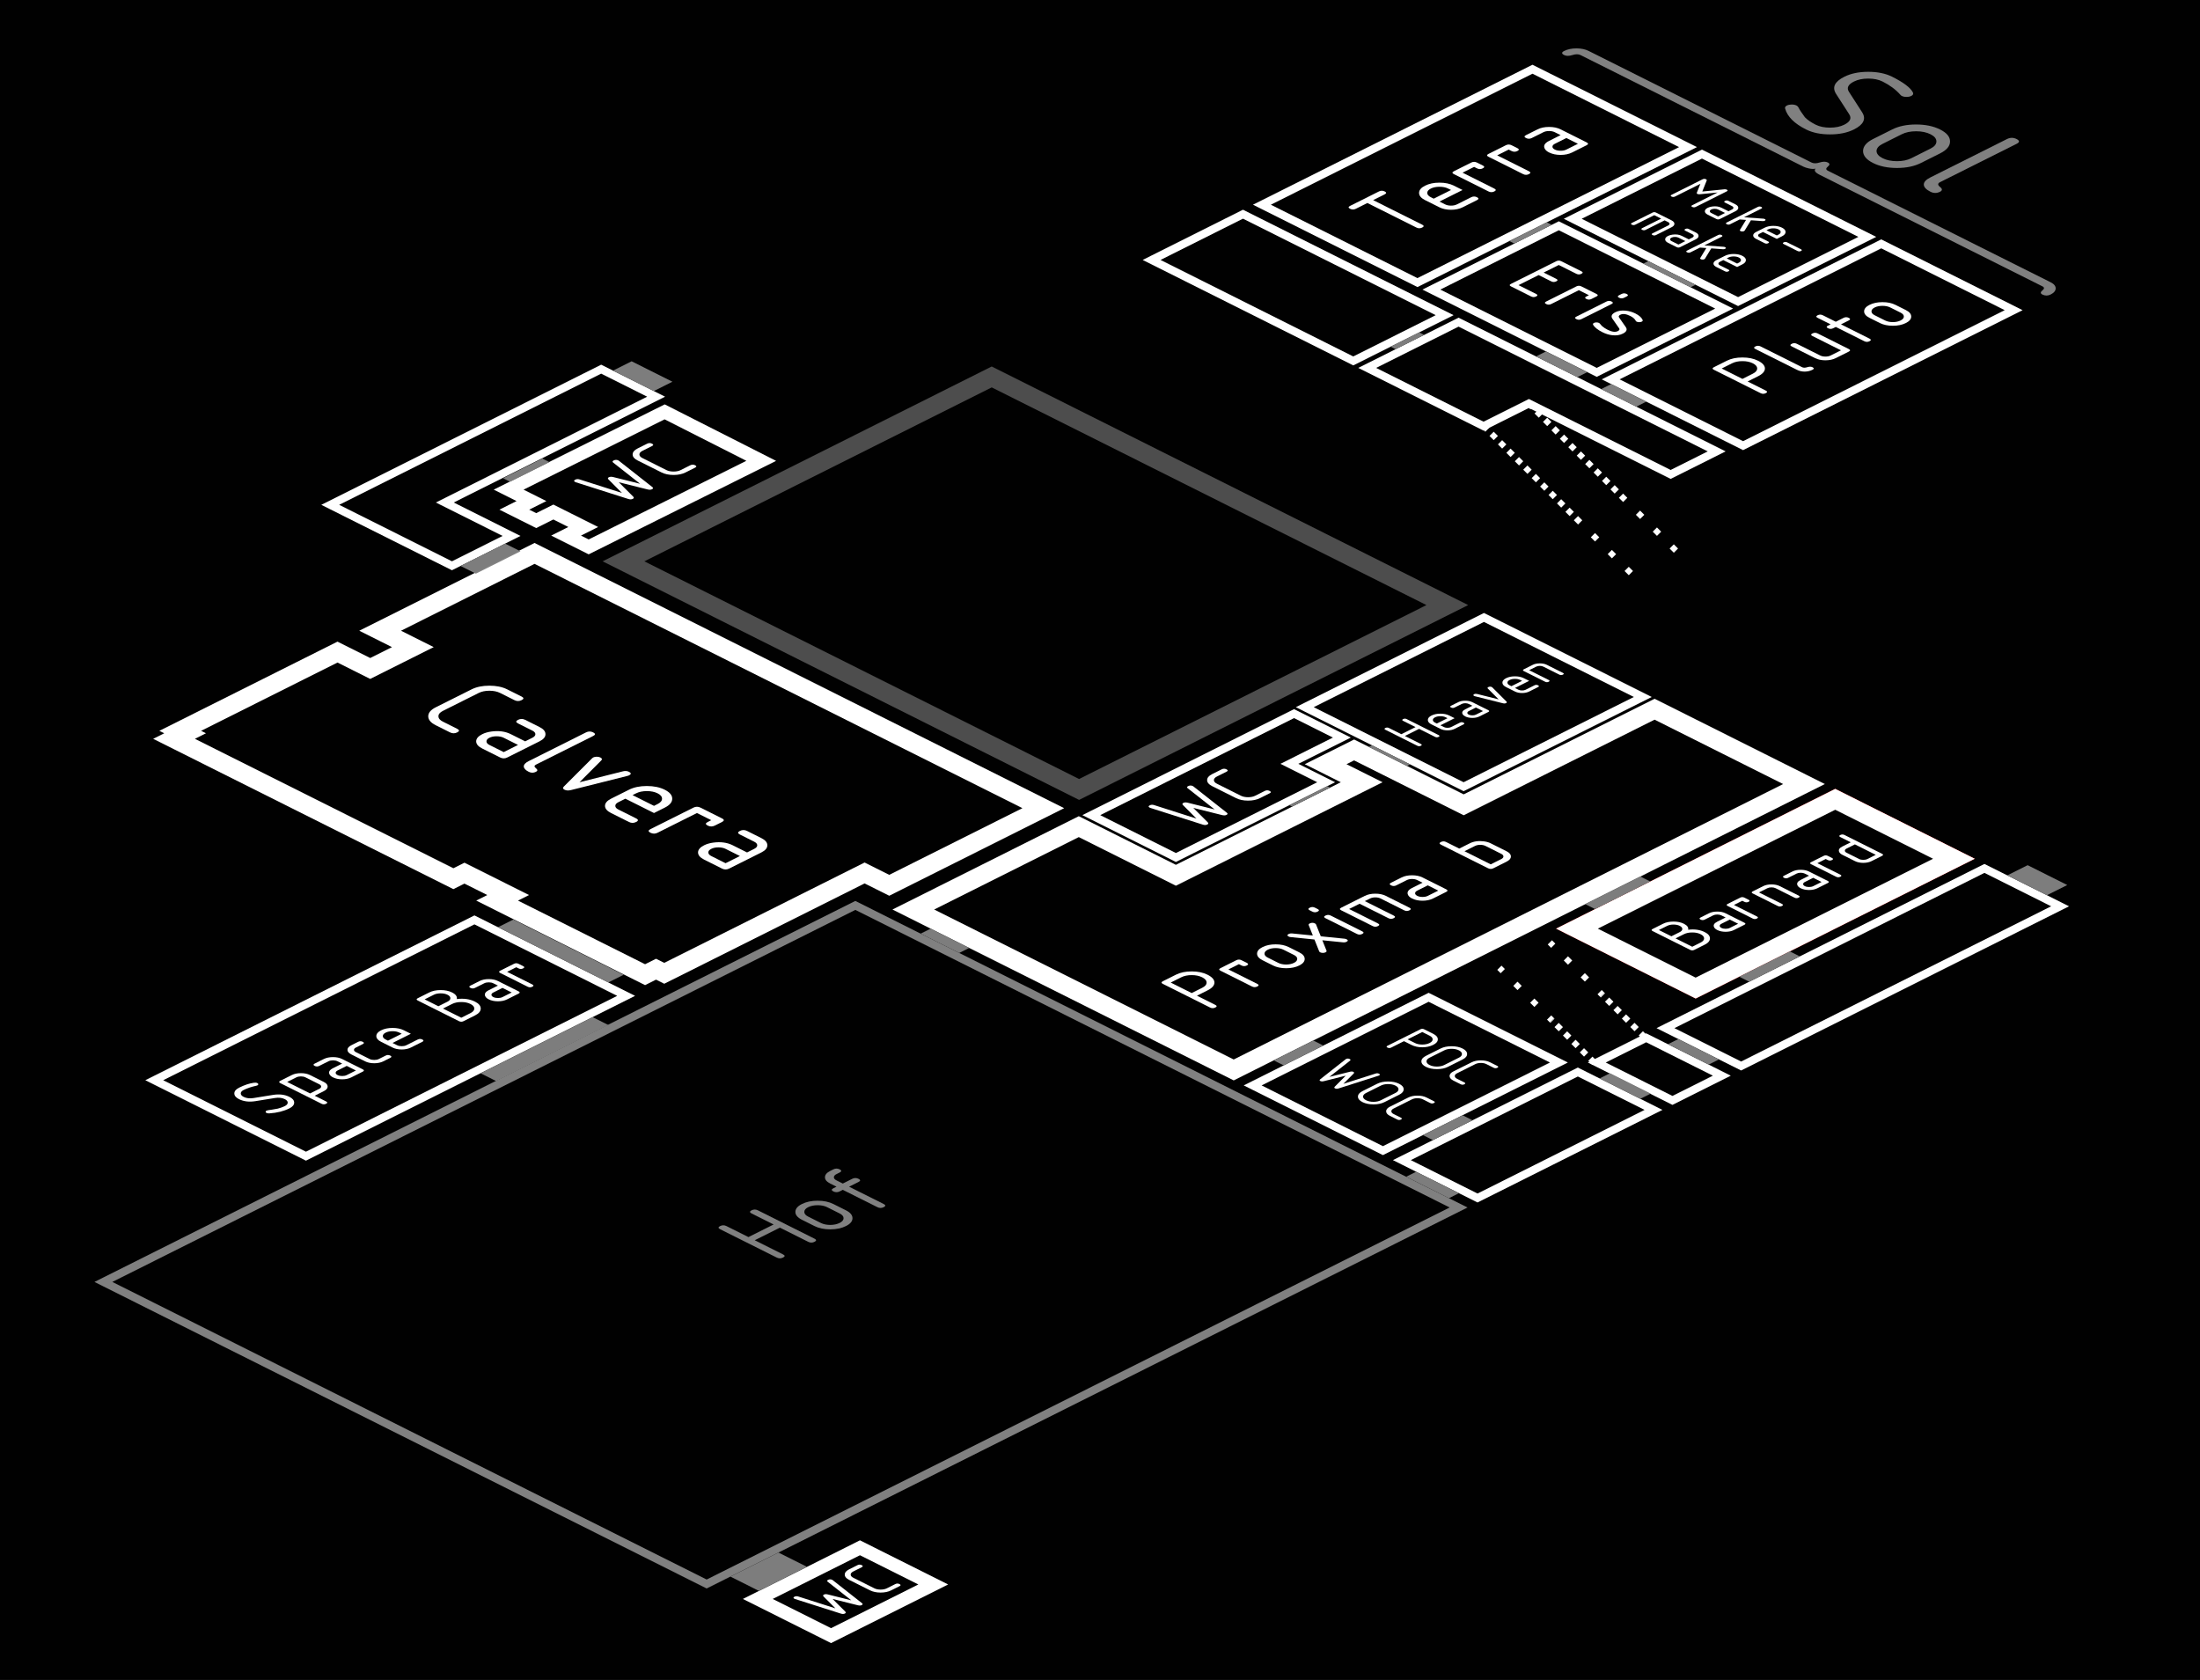 <?xml version="1.0" encoding="UTF-8" standalone="no"?>
<!-- Created with Inkscape (http://www.inkscape.org/) -->

<svg
   xmlns:dc="http://purl.org/dc/elements/1.1/"
   xmlns:cc="http://creativecommons.org/ns#"
   xmlns:rdf="http://www.w3.org/1999/02/22-rdf-syntax-ns#"
   xmlns:svg="http://www.w3.org/2000/svg"
   xmlns="http://www.w3.org/2000/svg"
   xmlns:sodipodi="http://sodipodi.sourceforge.net/DTD/sodipodi-0.dtd"
   xmlns:inkscape="http://www.inkscape.org/namespaces/inkscape"
   width="368.908mm"
   height="281.674mm"
   viewBox="0 0 368.908 281.674"
   version="1.1"
   id="svg54326"
   inkscape:version="0.92.4 5da689c313, 2019-01-14"
   sodipodi:docname="0xa_map_iso_regrouped.svg">
  <rect x="0" y="0" width="368.908" height="281.674" fill="#333333" stroke="none"/>
  <defs
     id="defs54320">
    <clipPath
       clipPathUnits="userSpaceOnUse"
       id="clipPath54761">
      <path
         style="fill:none;stroke:#ff0000;stroke-width:2;stroke-linecap:butt;stroke-linejoin:miter;stroke-miterlimit:4;stroke-dasharray:none;stroke-opacity:1"
         d="m -29.876,25.57 h 5.419 v 4.064 h 8.721 v -4.064 h 3.556 v 4.064 h 8.89 l 0.085,-44.365 -26.585,-0.17 z"
         id="path54763"
         inkscape:connector-curvature="0"
         sodipodi:nodetypes="ccccccccccc" />
    </clipPath>
    <clipPath
       clipPathUnits="userSpaceOnUse"
       id="clipPath54767">
      <path
         inkscape:connector-curvature="0"
         id="path54769"
         d="m -46.724,49.615 h 30.988 V 33.359 h -15.833 v -50.123 h -15.156 V 49.615"
         style="display:inline;fill:none;stroke:#ff0000;stroke-width:1;stroke-linecap:butt;stroke-linejoin:miter;stroke-miterlimit:4;stroke-dasharray:none;stroke-opacity:1" />
    </clipPath>
    <clipPath
       clipPathUnits="userSpaceOnUse"
       id="clipPath54793">
      <path
         style="fill:none;stroke:#ff0000;stroke-width:2;stroke-linecap:butt;stroke-linejoin:miter;stroke-miterlimit:4;stroke-dasharray:none;stroke-opacity:1"
         d="m -12.405,33.359 v 41.571 h 7.76 v 5.165 h -7.76 v 42.249 h 1.156 v 2.625 h 71.205 v -2.625 h 5.419 v 2.625 h 40.047 v -2.601 h 1.947 V 74.846 h 5.842 V 33.359 Z"
         id="path54795"
         inkscape:connector-curvature="0" />
    </clipPath>
    <clipPath
       clipPathUnits="userSpaceOnUse"
       id="clipPath54814">
      <path
         inkscape:connector-curvature="0"
         id="path54816"
         d="m 68.676,128.694 v 78.063 h 38.1 v -78.063 z"
         style="display:inline;fill:none;stroke:#ff0000;stroke-width:2;stroke-linecap:butt;stroke-linejoin:miter;stroke-miterlimit:4;stroke-dasharray:none;stroke-opacity:1" />
    </clipPath>
    <clipPath
       clipPathUnits="userSpaceOnUse"
       id="clipPath54838">
      <path
         inkscape:connector-curvature="0"
         id="path54840"
         d="M 255.62,80.095 V 260.559 H 110.417 V 80.095 Z"
         style="fill:none;stroke:#ff0000;stroke-width:2;stroke-linecap:butt;stroke-linejoin:miter;stroke-miterlimit:4;stroke-dasharray:none;stroke-opacity:1" />
    </clipPath>
    <clipPath
       clipPathUnits="userSpaceOnUse"
       id="clipPath54844">
      <path
         style="fill:none;stroke:#ff0000;stroke-width:2;stroke-linecap:butt;stroke-linejoin:miter;stroke-miterlimit:4;stroke-dasharray:none;stroke-opacity:1"
         d="m 262.394,258.742 h 20.912 V 230.971 H 262.394 Z"
         id="path54846"
         inkscape:connector-curvature="0" />
    </clipPath>
    <clipPath
       clipPathUnits="userSpaceOnUse"
       id="clipPath54860">
      <path
         inkscape:connector-curvature="0"
         id="path54862"
         d="m 116.852,77.725 h 80.941 l -0.085,-140.293 h -40.386 v 45.279 h -25.993 v 11.701 h 8.551 V 33.528 h -23.03 z"
         style="fill:none;stroke:#ff0000;stroke-width:2;stroke-linecap:butt;stroke-linejoin:miter;stroke-miterlimit:4;stroke-dasharray:none;stroke-opacity:1" />
    </clipPath>
    <clipPath
       clipPathUnits="userSpaceOnUse"
       id="clipPath54889">
      <path
         inkscape:connector-curvature="0"
         id="path54891"
         d="m 116.767,-18.033 h 39.793 c 0,0 0,-44.619 0,-44.619 0,0 -39.793,0 -39.793,0 z"
         style="display:inline;fill:none;stroke:#ff0000;stroke-width:2;stroke-linecap:butt;stroke-linejoin:miter;stroke-miterlimit:4;stroke-dasharray:none;stroke-opacity:1" />
    </clipPath>
    <clipPath
       clipPathUnits="userSpaceOnUse"
       id="clipPath54909">
      <path
         inkscape:connector-curvature="0"
         id="path54911"
         d="m 117.021,32.851 h 22.183 V -4.91 h -8.721 V -17.356 h -13.462 z"
         style="fill:none;stroke:#ff0000;stroke-width:3;stroke-linecap:butt;stroke-linejoin:miter;stroke-miterlimit:4;stroke-dasharray:none;stroke-opacity:1" />
    </clipPath>
    <clipPath
       clipPathUnits="userSpaceOnUse"
       id="clipPath54933">
      <path
         inkscape:connector-curvature="0"
         id="path54935"
         d="M 116.767,-62.483 V 3.811 h 39.012 V -62.483 Z"
         style="fill:none;stroke:#ff0000;stroke-width:3;stroke-linecap:butt;stroke-linejoin:miter;stroke-miterlimit:4;stroke-dasharray:none;stroke-opacity:1" />
    </clipPath>
    <clipPath
       clipPathUnits="userSpaceOnUse"
       id="clipPath54939">
      <path
         inkscape:connector-curvature="0"
         id="path54941"
         d="m 156.964,-62.483 v 32.768 h 41.337 v -32.768 z"
         style="fill:none;stroke:#ff0000;stroke-width:3;stroke-linecap:butt;stroke-linejoin:miter;stroke-miterlimit:4;stroke-dasharray:none;stroke-opacity:1" />
    </clipPath>
    <clipPath
       clipPathUnits="userSpaceOnUse"
       id="clipPath54945">
      <path
         inkscape:connector-curvature="0"
         id="path54947"
         d="m 199.486,3.811 h 33.528 v -66.294 h -33.528 z"
         style="fill:none;stroke:#ff0000;stroke-width:3;stroke-linecap:butt;stroke-linejoin:miter;stroke-miterlimit:4;stroke-dasharray:none;stroke-opacity:1" />
    </clipPath>
    <clipPath
       clipPathUnits="userSpaceOnUse"
       id="clipPath54951">
      <path
         inkscape:connector-curvature="0"
         id="path54953"
         d="M 156.964,-28.531 V 3.811 h 41.337 V -28.531 Z"
         style="fill:none;stroke:#ff0000;stroke-width:3;stroke-linecap:butt;stroke-linejoin:miter;stroke-miterlimit:4;stroke-dasharray:none;stroke-opacity:1" />
    </clipPath>
    <clipPath
       clipPathUnits="userSpaceOnUse"
       id="clipPath54957">
      <path
         inkscape:connector-curvature="0"
         id="path54959"
         d="M 167.905,6.181 V 29.972 c 0,0 29.718,0 29.718,0 V 19.22 H 231.243 V 6.181 Z"
         style="fill:none;stroke:#ff0000;stroke-width:3;stroke-linecap:butt;stroke-linejoin:miter;stroke-miterlimit:4;stroke-dasharray:none;stroke-opacity:1" />
    </clipPath>
    <clipPath
       clipPathUnits="userSpaceOnUse"
       id="clipPath54963">
      <path
         inkscape:connector-curvature="0"
         id="path54965"
         d="M 116.767,6.181 V 29.973 h 49.953 V 6.181 Z"
         style="fill:none;stroke:#ff0000;stroke-width:3;stroke-linecap:butt;stroke-linejoin:miter;stroke-miterlimit:4;stroke-dasharray:none;stroke-opacity:1" />
    </clipPath>
    <clipPath
       clipPathUnits="userSpaceOnUse"
       id="clipPath55004">
      <path
         style="fill:none;stroke:#ff0000;stroke-width:5;stroke-linecap:butt;stroke-linejoin:miter;stroke-miterlimit:4;stroke-dasharray:none;stroke-opacity:1"
         d="M 233.184,3.557 V -62.653 H 200.079 V 3.557 Z"
         id="path55006"
         inkscape:connector-curvature="0" />
    </clipPath>
    <clipPath
       clipPathUnits="userSpaceOnUse"
       id="clipPath55008">
      <path
         style="fill:none;stroke:#ff0000;stroke-width:5;stroke-linecap:butt;stroke-linejoin:miter;stroke-miterlimit:4;stroke-dasharray:none;stroke-opacity:1"
         d="M 233.184,3.557 V -62.653 H 200.079 V 3.557 Z"
         id="path55010"
         inkscape:connector-curvature="0" />
    </clipPath>
    <clipPath
       clipPathUnits="userSpaceOnUse"
       id="clipPath55014">
      <path
         style="fill:none;stroke:#ff0000;stroke-width:2;stroke-linecap:butt;stroke-linejoin:miter;stroke-miterlimit:4;stroke-dasharray:none;stroke-opacity:1"
         d="M 255.62,15.206 V -62.568 H 235.554 V 15.206 Z"
         id="path55016"
         inkscape:connector-curvature="0" />
    </clipPath>
    <clipPath
       clipPathUnits="userSpaceOnUse"
       id="clipPath55020">
      <path
         inkscape:connector-curvature="0"
         id="path55022"
         d="m 235.554,31.496 h 20.066 V 17.662 h -20.066 z"
         style="fill:none;stroke:#ff0000;stroke-width:2;stroke-linecap:butt;stroke-linejoin:miter;stroke-miterlimit:4;stroke-dasharray:none;stroke-opacity:1" />
    </clipPath>
    <clipPath
       clipPathUnits="userSpaceOnUse"
       id="clipPath55030">
      <path
         style="fill:none;stroke:#ff0000;stroke-width:2;stroke-linecap:butt;stroke-linejoin:miter;stroke-miterlimit:4;stroke-dasharray:none;stroke-opacity:1"
         d="M 233.184,77.725 V 33.867 h -33.02 v 43.857 z"
         id="path55032"
         inkscape:connector-curvature="0" />
    </clipPath>
    <clipPath
       clipPathUnits="userSpaceOnUse"
       id="clipPath55036">
      <path
         style="fill:none;stroke:#ff0000;stroke-width:2;stroke-linecap:butt;stroke-linejoin:miter;stroke-miterlimit:4;stroke-dasharray:none;stroke-opacity:1"
         d="m 235.554,77.725 c 0,0 20.066,0 20.066,0 V 33.867 h -20.066 z"
         id="path55038"
         inkscape:connector-curvature="0" />
    </clipPath>
    <clipPath
       clipPathUnits="userSpaceOnUse"
       id="clipPath55008-3">
      <path
         style="fill:none;stroke:#ff0000;stroke-width:5;stroke-linecap:butt;stroke-linejoin:miter;stroke-miterlimit:4;stroke-dasharray:none;stroke-opacity:1"
         d="M 233.184,3.557 V -62.653 H 200.079 V 3.557 Z"
         id="path55010-6"
         inkscape:connector-curvature="0" />
    </clipPath>
    <clipPath
       clipPathUnits="userSpaceOnUse"
       id="clipPath54767-7">
      <path
         inkscape:connector-curvature="0"
         id="path54769-5"
         d="m -46.724,49.615 h 30.988 V 33.359 h -15.833 v -50.123 h -15.156 V 49.615"
         style="display:inline;fill:none;stroke:#ff0000;stroke-width:1;stroke-linecap:butt;stroke-linejoin:miter;stroke-miterlimit:4;stroke-dasharray:none;stroke-opacity:1" />
    </clipPath>
    <clipPath
       clipPathUnits="userSpaceOnUse"
       id="clipPath54814-3">
      <path
         inkscape:connector-curvature="0"
         id="path54816-5"
         d="m 68.676,128.694 v 78.063 h 38.1 v -78.063 z"
         style="display:inline;fill:none;stroke:#ff0000;stroke-width:2;stroke-linecap:butt;stroke-linejoin:miter;stroke-miterlimit:4;stroke-dasharray:none;stroke-opacity:1" />
    </clipPath>
    <clipPath
       clipPathUnits="userSpaceOnUse"
       id="clipPath54860-6">
      <path
         inkscape:connector-curvature="0"
         id="path54862-2"
         d="m 116.852,77.725 h 80.941 l -0.085,-140.293 h -40.386 v 45.279 h -25.993 v 11.701 h 8.551 V 33.528 h -23.03 z"
         style="fill:none;stroke:#ff0000;stroke-width:2;stroke-linecap:butt;stroke-linejoin:miter;stroke-miterlimit:4;stroke-dasharray:none;stroke-opacity:1" />
    </clipPath>
    <clipPath
       clipPathUnits="userSpaceOnUse"
       id="clipPath55020-9">
      <path
         inkscape:connector-curvature="0"
         id="path55022-1"
         d="m 235.554,31.496 h 20.066 V 17.662 h -20.066 z"
         style="fill:none;stroke:#ff0000;stroke-width:2;stroke-linecap:butt;stroke-linejoin:miter;stroke-miterlimit:4;stroke-dasharray:none;stroke-opacity:1" />
    </clipPath>
    <clipPath
       clipPathUnits="userSpaceOnUse"
       id="clipPath54838-2">
      <path
         inkscape:connector-curvature="0"
         id="path54840-7"
         d="M 255.62,80.095 V 260.559 H 110.417 V 80.095 Z"
         style="fill:none;stroke:#ff0000;stroke-width:2;stroke-linecap:butt;stroke-linejoin:miter;stroke-miterlimit:4;stroke-dasharray:none;stroke-opacity:1" />
    </clipPath>
    <clipPath
       clipPathUnits="userSpaceOnUse"
       id="clipPath55036-0">
      <path
         style="fill:none;stroke:#ff0000;stroke-width:2;stroke-linecap:butt;stroke-linejoin:miter;stroke-miterlimit:4;stroke-dasharray:none;stroke-opacity:1"
         d="m 235.554,77.725 c 0,0 20.066,0 20.066,0 V 33.867 h -20.066 z"
         id="path55038-9"
         inkscape:connector-curvature="0" />
    </clipPath>
    <clipPath
       clipPathUnits="userSpaceOnUse"
       id="clipPath55030-3">
      <path
         style="fill:none;stroke:#ff0000;stroke-width:2;stroke-linecap:butt;stroke-linejoin:miter;stroke-miterlimit:4;stroke-dasharray:none;stroke-opacity:1"
         d="M 233.184,77.725 V 33.867 h -33.02 v 43.857 z"
         id="path55032-6"
         inkscape:connector-curvature="0" />
    </clipPath>
    <clipPath
       clipPathUnits="userSpaceOnUse"
       id="clipPath54793-0">
      <path
         style="fill:none;stroke:#ff0000;stroke-width:2;stroke-linecap:butt;stroke-linejoin:miter;stroke-miterlimit:4;stroke-dasharray:none;stroke-opacity:1"
         d="m -12.405,33.359 v 41.571 h 7.76 v 5.165 h -7.76 v 42.249 h 1.156 v 2.625 h 71.205 v -2.625 h 5.419 v 2.625 h 40.047 v -2.601 h 1.947 V 74.846 h 5.842 V 33.359 Z"
         id="path54795-6"
         inkscape:connector-curvature="0" />
    </clipPath>
    <clipPath
       clipPathUnits="userSpaceOnUse"
       id="clipPath54761-2">
      <path
         style="fill:none;stroke:#ff0000;stroke-width:2;stroke-linecap:butt;stroke-linejoin:miter;stroke-miterlimit:4;stroke-dasharray:none;stroke-opacity:1"
         d="m -29.876,25.57 h 5.419 v 4.064 h 8.721 v -4.064 h 3.556 v 4.064 h 8.89 l 0.085,-44.365 -26.585,-0.17 z"
         id="path54763-6"
         inkscape:connector-curvature="0"
         sodipodi:nodetypes="ccccccccccc" />
    </clipPath>
    <clipPath
       clipPathUnits="userSpaceOnUse"
       id="clipPath54844-1">
      <path
         style="fill:none;stroke:#ff0000;stroke-width:2;stroke-linecap:butt;stroke-linejoin:miter;stroke-miterlimit:4;stroke-dasharray:none;stroke-opacity:1"
         d="m 262.394,258.742 h 20.912 V 230.971 H 262.394 Z"
         id="path54846-8"
         inkscape:connector-curvature="0" />
    </clipPath>
    <clipPath
       clipPathUnits="userSpaceOnUse"
       id="clipPath55014-7">
      <path
         style="fill:none;stroke:#ff0000;stroke-width:2;stroke-linecap:butt;stroke-linejoin:miter;stroke-miterlimit:4;stroke-dasharray:none;stroke-opacity:1"
         d="M 255.62,15.206 V -62.568 H 235.554 V 15.206 Z"
         id="path55016-9"
         inkscape:connector-curvature="0" />
    </clipPath>
    <clipPath
       clipPathUnits="userSpaceOnUse"
       id="clipPath54889-2">
      <path
         inkscape:connector-curvature="0"
         id="path54891-0"
         d="m 116.767,-18.033 h 39.793 c 0,0 0,-44.619 0,-44.619 0,0 -39.793,0 -39.793,0 z"
         style="display:inline;fill:none;stroke:#ff0000;stroke-width:2;stroke-linecap:butt;stroke-linejoin:miter;stroke-miterlimit:4;stroke-dasharray:none;stroke-opacity:1" />
    </clipPath>
    <clipPath
       clipPathUnits="userSpaceOnUse"
       id="clipPath54909-2">
      <path
         inkscape:connector-curvature="0"
         id="path54911-3"
         d="m 117.021,32.851 h 22.183 V -4.91 h -8.721 V -17.356 h -13.462 z"
         style="fill:none;stroke:#ff0000;stroke-width:3;stroke-linecap:butt;stroke-linejoin:miter;stroke-miterlimit:4;stroke-dasharray:none;stroke-opacity:1" />
    </clipPath>
    <clipPath
       clipPathUnits="userSpaceOnUse"
       id="clipPath55004-7">
      <path
         style="fill:none;stroke:#ff0000;stroke-width:5;stroke-linecap:butt;stroke-linejoin:miter;stroke-miterlimit:4;stroke-dasharray:none;stroke-opacity:1"
         d="M 233.184,3.557 V -62.653 H 200.079 V 3.557 Z"
         id="path55006-5"
         inkscape:connector-curvature="0" />
    </clipPath>
    <clipPath
       clipPathUnits="userSpaceOnUse"
       id="clipPath54933-9">
      <path
         inkscape:connector-curvature="0"
         id="path54935-2"
         d="M 116.767,-62.483 V 3.811 h 39.012 V -62.483 Z"
         style="fill:none;stroke:#ff0000;stroke-width:3;stroke-linecap:butt;stroke-linejoin:miter;stroke-miterlimit:4;stroke-dasharray:none;stroke-opacity:1" />
    </clipPath>
    <clipPath
       clipPathUnits="userSpaceOnUse"
       id="clipPath54939-2">
      <path
         inkscape:connector-curvature="0"
         id="path54941-8"
         d="m 156.964,-62.483 v 32.768 h 41.337 v -32.768 z"
         style="fill:none;stroke:#ff0000;stroke-width:3;stroke-linecap:butt;stroke-linejoin:miter;stroke-miterlimit:4;stroke-dasharray:none;stroke-opacity:1" />
    </clipPath>
    <clipPath
       clipPathUnits="userSpaceOnUse"
       id="clipPath54951-9">
      <path
         inkscape:connector-curvature="0"
         id="path54953-7"
         d="M 156.964,-28.531 V 3.811 h 41.337 V -28.531 Z"
         style="fill:none;stroke:#ff0000;stroke-width:3;stroke-linecap:butt;stroke-linejoin:miter;stroke-miterlimit:4;stroke-dasharray:none;stroke-opacity:1" />
    </clipPath>
    <clipPath
       clipPathUnits="userSpaceOnUse"
       id="clipPath54945-3">
      <path
         inkscape:connector-curvature="0"
         id="path54947-6"
         d="m 199.486,3.811 h 33.528 v -66.294 h -33.528 z"
         style="fill:none;stroke:#ff0000;stroke-width:3;stroke-linecap:butt;stroke-linejoin:miter;stroke-miterlimit:4;stroke-dasharray:none;stroke-opacity:1" />
    </clipPath>
    <clipPath
       clipPathUnits="userSpaceOnUse"
       id="clipPath54957-1">
      <path
         inkscape:connector-curvature="0"
         id="path54959-2"
         d="M 167.905,6.181 V 29.972 c 0,0 29.718,0 29.718,0 V 19.22 H 231.243 V 6.181 Z"
         style="fill:none;stroke:#ff0000;stroke-width:3;stroke-linecap:butt;stroke-linejoin:miter;stroke-miterlimit:4;stroke-dasharray:none;stroke-opacity:1" />
    </clipPath>
    <clipPath
       clipPathUnits="userSpaceOnUse"
       id="clipPath54963-9">
      <path
         inkscape:connector-curvature="0"
         id="path54965-3"
         d="M 116.767,6.181 V 29.973 h 49.953 V 6.181 Z"
         style="fill:none;stroke:#ff0000;stroke-width:3;stroke-linecap:butt;stroke-linejoin:miter;stroke-miterlimit:4;stroke-dasharray:none;stroke-opacity:1" />
    </clipPath>
    <clipPath
       clipPathUnits="userSpaceOnUse"
       id="clipPath113338">
      <rect
         y="-62.653"
         x="0.017"
         height="92.287"
         width="113.008"
         id="rect113340"
         style="opacity:1;vector-effect:none;fill:none;fill-opacity:1;stroke:#808080;stroke-width:7;stroke-linecap:round;stroke-linejoin:miter;stroke-miterlimit:4;stroke-dasharray:none;stroke-dashoffset:0;stroke-opacity:1" />
    </clipPath>
    <clipPath
       clipPathUnits="userSpaceOnUse"
       id="clipPath113338-1">
      <rect
         y="-62.653"
         x="0.017"
         height="92.287"
         width="113.008"
         id="rect113340-0"
         style="opacity:1;vector-effect:none;fill:none;fill-opacity:1;stroke:#808080;stroke-width:7;stroke-linecap:round;stroke-linejoin:miter;stroke-miterlimit:4;stroke-dasharray:none;stroke-dashoffset:0;stroke-opacity:1" />
    </clipPath>
  </defs>
  <sodipodi:namedview
     id="base"
     pagecolor="#ffffff"
     bordercolor="#666666"
     borderopacity="1.0"
     inkscape:pageopacity="0.0"
     inkscape:pageshadow="2"
     inkscape:zoom="0.35355339"
     inkscape:cx="441.02657"
     inkscape:cy="713.59138"
     inkscape:document-units="mm"
     inkscape:current-layer="layer5"
     showgrid="false"
     inkscape:window-width="1920"
     inkscape:window-height="1022"
     inkscape:window-x="0"
     inkscape:window-y="28"
     inkscape:window-maximized="0"
     fit-margin-top="0"
     fit-margin-left="0"
     fit-margin-right="0"
     fit-margin-bottom="0" />
  <g
     inkscape:groupmode="layer"
     id="layer5"
     inkscape:label="bg"
     transform="translate(41.275,87.333)"
     style="display:inline">
    <rect
       style="opacity:1;vector-effect:none;fill:#000000;fill-opacity:0.973;stroke:none;stroke-width:7;stroke-linecap:round;stroke-linejoin:round;stroke-miterlimit:4;stroke-dasharray:none;stroke-dashoffset:0;stroke-opacity:1"
       id="rect55541"
       width="368.908"
       height="281.674"
       x="-41.275"
       y="-87.333" />
  </g>
  <g
     inkscape:groupmode="layer"
     id="layer3"
     inkscape:label="neg"
     style="display:inline"
     transform="translate(41.275,87.333)" />
  <g
     inkscape:groupmode="layer"
     id="layer4"
     inkscape:label="nog"
     style="display:inline"
     transform="translate(41.275,87.333)">
    <g
       id="g116431"
       transform="translate(38.569,33.158)">
      <g
         id="g55447"
         style="display:inline;stroke-width:1.414"
         transform="matrix(0.707,0.354,-0.707,0.354,50.4,-128.851)">
        <g
           style="stroke-width:1.414"
           id="g55432">
          <path
             clip-path="url(#clipPath54933-9)"
             inkscape:connector-curvature="0"
             id="path54913"
             d="M 116.767,-62.483 V 3.811 h 39.012 V -62.483 Z"
             style="fill:none;stroke:#ffffff;stroke-width:4.243;stroke-linecap:butt;stroke-linejoin:miter;stroke-miterlimit:4;stroke-dasharray:none;stroke-opacity:1" />
          <path
             clip-path="url(#clipPath54939-2)"
             inkscape:connector-curvature="0"
             id="path54915"
             d="m 156.964,-62.483 v 32.768 h 41.337 v -32.768 z"
             style="fill:none;stroke:#ffffff;stroke-width:4.243;stroke-linecap:butt;stroke-linejoin:miter;stroke-miterlimit:4;stroke-dasharray:none;stroke-opacity:1" />
          <path
             clip-path="url(#clipPath54951-9)"
             inkscape:connector-curvature="0"
             id="path54917"
             d="M 156.964,-28.531 V 3.811 h 41.337 V -28.531 Z"
             style="fill:none;stroke:#ffffff;stroke-width:4.243;stroke-linecap:butt;stroke-linejoin:miter;stroke-miterlimit:4;stroke-dasharray:none;stroke-opacity:1" />
          <path
             clip-path="url(#clipPath54945-3)"
             inkscape:connector-curvature="0"
             id="path54919"
             d="m 199.486,3.811 h 33.528 v -66.294 h -33.528 z"
             style="fill:none;stroke:#ffffff;stroke-width:4.243;stroke-linecap:butt;stroke-linejoin:miter;stroke-miterlimit:4;stroke-dasharray:none;stroke-opacity:1" />
          <path
             clip-path="url(#clipPath54957-1)"
             inkscape:connector-curvature="0"
             id="path54921"
             d="M 167.905,6.181 V 29.972 c 0,0 29.718,0 29.718,0 V 19.22 H 231.243 V 6.181 Z"
             style="fill:none;stroke:#ffffff;stroke-width:4.243;stroke-linecap:butt;stroke-linejoin:miter;stroke-miterlimit:4;stroke-dasharray:none;stroke-opacity:1" />
          <path
             clip-path="url(#clipPath54963-9)"
             inkscape:connector-curvature="0"
             id="path54923"
             d="M 116.767,6.181 V 29.973 h 49.953 V 6.181 Z"
             style="fill:none;stroke:#ffffff;stroke-width:4.243;stroke-linecap:butt;stroke-linejoin:miter;stroke-miterlimit:4;stroke-dasharray:none;stroke-opacity:1" />
        </g>
        <g
           style="stroke-width:1.414"
           id="g55424">
          <rect
             y="-29.716"
             x="177.006"
             height="1.185"
             width="11.207"
             id="rect54975"
             style="opacity:1;vector-effect:none;fill:#808080;fill-opacity:1;stroke:none;stroke-width:4.243;stroke-linecap:round;stroke-linejoin:round;stroke-miterlimit:4;stroke-dasharray:none;stroke-dashoffset:0;stroke-opacity:1" />
          <rect
             y="-26.847"
             x="155.779"
             height="8.857"
             width="1.185"
             id="rect54979"
             style="opacity:1;vector-effect:none;fill:#808080;fill-opacity:1;stroke:none;stroke-width:4.243;stroke-linecap:round;stroke-linejoin:round;stroke-miterlimit:4;stroke-dasharray:none;stroke-dashoffset:0;stroke-opacity:1" />
          <rect
             y="3.811"
             x="186.267"
             height="2.37"
             width="9.805"
             id="rect54981"
             style="opacity:1;vector-effect:none;fill:#808080;fill-opacity:1;stroke:none;stroke-width:4.243;stroke-linecap:round;stroke-linejoin:round;stroke-miterlimit:4;stroke-dasharray:none;stroke-dashoffset:0;stroke-opacity:1" />
          <rect
             y="3.811"
             x="201.731"
             height="2.371"
             width="8.324"
             id="rect54983"
             style="opacity:1;vector-effect:none;fill:#808080;fill-opacity:1;stroke:none;stroke-width:4.243;stroke-linecap:round;stroke-linejoin:round;stroke-miterlimit:4;stroke-dasharray:none;stroke-dashoffset:0;stroke-opacity:1" />
          <rect
             y="14.35"
             x="166.72"
             height="6.761"
             width="1.185"
             id="rect54987"
             style="opacity:1;vector-effect:none;fill:#808080;fill-opacity:0.973;stroke:none;stroke-width:4.243;stroke-linecap:round;stroke-linejoin:round;stroke-miterlimit:4;stroke-dasharray:none;stroke-dashoffset:0;stroke-opacity:1" />
        </g>
        <g
           id="g113668"
           style="display:inline;stroke-width:1.414"
           transform="translate(9.7916666e-7,-1.8901589e-5)">
          <g
             id="text112834"
             style="font-style:normal;font-variant:normal;font-weight:bold;font-stretch:normal;font-size:21.227px;line-height:1.25;font-family:ISOCPEUR;-inkscape-font-specification:'ISOCPEUR Bold';font-variant-ligatures:normal;font-variant-caps:normal;font-variant-numeric:normal;font-feature-settings:normal;text-align:start;letter-spacing:0px;word-spacing:0px;writing-mode:lr-tb;text-anchor:start;fill:#ffffff;fill-opacity:1;stroke:none;stroke-width:0.374"
             transform="rotate(-90)"
             aria-label="Terra">
            <path
               inkscape:connector-curvature="0"
               id="path113737"
               style="fill:#ffffff;stroke-width:0.374"
               d="m 6.741,129.248 q 0,-0.684 0.684,-0.684 h 6.841 q 0.684,0 0.684,0.684 0,0.684 -0.684,0.684 h -2.736 v 11.629 q 0,0.684 -0.684,0.684 -0.684,0 -0.684,-0.684 V 129.932 H 7.425 q -0.684,0 -0.684,-0.684 z" />
            <path
               inkscape:connector-curvature="0"
               id="path113739"
               style="fill:#ffffff;stroke-width:0.374"
               d="m 21.107,134.037 q -0.85,0 -1.451,0.601 -0.601,0.601 -0.601,1.451 v 0.684 h 4.104 v -0.684 q 0,-0.85 -0.601,-1.451 -0.601,-0.601 -1.451,-0.601 z m -2.052,4.104 v 1.368 q 0,0.56 0.404,0.964 0.404,0.404 0.964,0.404 h 3.42 q 0.684,0 0.684,0.684 0,0.684 -0.684,0.684 h -3.42 q -1.15,0 -1.949,-0.788 -0.788,-0.798 -0.788,-1.949 v -3.42 q 0,-1.42 0.995,-2.415 1.005,-1.005 2.425,-1.005 1.441,0 2.425,0.995 0.995,0.985 0.995,2.425 v 2.052 z" />
            <path
               inkscape:connector-curvature="0"
               id="path113741"
               style="fill:#ffffff;stroke-width:0.374"
               d="m 27.263,133.353 q 0,-0.684 0.684,-0.684 h 4.104 q 0.684,0 0.684,0.684 v 1.368 q 0,0.684 -0.684,0.684 -0.684,0 -0.684,-0.684 v -0.684 h -2.736 v 7.525 q 0,0.684 -0.684,0.684 -0.684,0 -0.684,-0.684 z" />
            <path
               inkscape:connector-curvature="0"
               id="path113743"
               style="fill:#ffffff;stroke-width:0.374"
               d="m 35.472,133.353 q 0,-0.684 0.684,-0.684 h 4.104 q 0.684,0 0.684,0.684 v 1.368 q 0,0.684 -0.684,0.684 -0.684,0 -0.684,-0.684 v -0.684 h -2.736 v 7.525 q 0,0.684 -0.684,0.684 -0.684,0 -0.684,-0.684 z" />
            <path
               inkscape:connector-curvature="0"
               id="path113745"
               style="fill:#ffffff;stroke-width:0.374"
               d="m 46.417,142.245 q -1.15,0 -1.949,-0.788 -0.788,-0.798 -0.788,-1.949 0,-0.746 0.363,-1.378 0.777,-1.358 2.373,-1.358 h 2.736 v -1.368 q 0,-0.58 -0.394,-0.974 -0.394,-0.394 -0.974,-0.394 h -2.736 q -0.684,0 -0.684,-0.684 0,-0.684 0.684,-0.684 h 2.736 q 1.15,0 1.938,0.798 0.798,0.788 0.798,1.938 v 6.157 q 0,0.684 -0.684,0.684 z m 2.736,-4.104 h -2.736 q -0.57,0 -0.974,0.404 -0.394,0.394 -0.394,0.964 0,0.56 0.404,0.964 0.404,0.404 0.964,0.404 h 2.736 z" />
          </g>
          <g
             id="text112838"
             style="font-style:normal;font-variant:normal;font-weight:bold;font-stretch:normal;font-size:18.505px;line-height:1.25;font-family:ISOCPEUR;-inkscape-font-specification:'ISOCPEUR Bold';font-variant-ligatures:normal;font-variant-caps:normal;font-variant-numeric:normal;font-feature-settings:normal;text-align:start;letter-spacing:0px;word-spacing:0px;writing-mode:lr-tb;text-anchor:start;fill:#ffffff;fill-opacity:1;stroke:none;stroke-width:0.374"
             aria-label="Eris">
            <path
               inkscape:connector-curvature="0"
               id="path113759"
               style="fill:#ffffff;stroke-width:0.374"
               d="M 166.117,-8.035 V -18.77 q 0,-0.596 0.596,-0.596 h 4.771 q 0.596,0 0.596,0.596 0,0.596 -0.596,0.596 h -4.175 v 3.578 h 2.982 q 0.596,0 0.596,0.596 0,0.596 -0.596,0.596 h -2.982 v 4.771 h 4.175 q 0.596,0 0.596,0.596 0,0.596 -0.596,0.596 h -4.771 q -0.596,0 -0.596,-0.596 z" />
            <path
               inkscape:connector-curvature="0"
               id="path113761"
               style="fill:#ffffff;stroke-width:0.374"
               d="m 174.466,-15.192 q 0,-0.596 0.596,-0.596 h 3.578 q 0.596,0 0.596,0.596 v 1.193 q 0,0.596 -0.596,0.596 -0.596,0 -0.596,-0.596 v -0.596 h -2.385 v 6.56 q 0,0.596 -0.596,0.596 -0.596,0 -0.596,-0.596 z" />
            <path
               inkscape:connector-curvature="0"
               id="path113763"
               style="fill:#ffffff;stroke-width:0.374"
               d="m 181.623,-15.192 q 0,-0.596 0.596,-0.596 0.596,0 0.596,0.596 v 7.156 q 0,0.596 -0.596,0.596 -0.596,0 -0.596,-0.596 z m 0,-2.982 v -0.596 q 0,-0.596 0.596,-0.596 0.596,0 0.596,0.596 v 0.596 q 0,0.596 -0.596,0.596 -0.596,0 -0.596,-0.596 z" />
            <path
               inkscape:connector-curvature="0"
               id="path113765"
               style="fill:#ffffff;stroke-width:0.374"
               d="m 189.972,-9.526 q 0,-0.569 -0.506,-0.813 l -3.063,-1.473 q -1.202,-0.578 -1.202,-1.888 0,-1.03 0.849,-1.59 0.732,-0.488 1.825,-0.488 1.328,0 2.376,0.66 0.316,0.199 0.316,0.524 0,0.244 -0.181,0.425 -0.172,0.172 -0.416,0.172 -0.163,0 -0.28,-0.072 -0.858,-0.515 -1.816,-0.515 -1.482,0 -1.482,0.886 0,0.56 0.488,0.795 l 3.09,1.491 q 1.193,0.578 1.193,1.888 0,1.084 -0.858,1.626 -0.732,0.461 -1.889,0.461 -1.717,0 -2.882,-0.66 -0.334,-0.19 -0.334,-0.533 0,-0.244 0.172,-0.416 0.181,-0.181 0.425,-0.181 0.117,0 0.226,0.045 0.289,0.127 0.849,0.334 0.813,0.217 1.581,0.217 1.518,0 1.518,-0.895 z" />
          </g>
          <g
             id="text112842"
             style="font-style:normal;font-variant:normal;font-weight:bold;font-stretch:normal;font-size:12.7px;line-height:1.25;font-family:ISOCPEUR;-inkscape-font-specification:'ISOCPEUR Bold';font-variant-ligatures:normal;font-variant-caps:normal;font-variant-numeric:normal;font-feature-settings:normal;text-align:start;letter-spacing:0px;word-spacing:0px;writing-mode:lr-tb;text-anchor:start;fill:#ffffff;fill-opacity:1;stroke:none;stroke-width:0.374"
             aria-label="Make- ">
            <path
               inkscape:connector-curvature="0"
               id="path113777"
               style="fill:#ffffff;stroke-width:0.374"
               d="m 169.386,-55.944 q 0.409,0 0.409,0.409 v 7.367 q 0,0.409 -0.409,0.409 -0.409,0 -0.409,-0.409 v -6.021 l -1.668,2.499 q -0.167,0.248 -0.378,0.248 -0.217,0 -0.384,-0.248 l -1.662,-2.499 v 6.021 q 0,0.409 -0.409,0.409 -0.409,0 -0.409,-0.409 v -7.367 q 0,-0.409 0.409,-0.409 0.223,0 0.36,0.205 l 2.096,3.144 2.108,-3.169 q 0.118,-0.18 0.347,-0.18 z" />
            <path
               inkscape:connector-curvature="0"
               id="path113779"
               style="fill:#ffffff;stroke-width:0.374"
               d="m 173.07,-47.759 q -0.688,0 -1.166,-0.471 -0.471,-0.477 -0.471,-1.166 0,-0.446 0.217,-0.825 0.465,-0.812 1.42,-0.812 h 1.637 v -0.819 q 0,-0.347 -0.236,-0.583 -0.236,-0.236 -0.583,-0.236 h -1.637 q -0.409,0 -0.409,-0.409 0,-0.409 0.409,-0.409 h 1.637 q 0.688,0 1.16,0.477 0.477,0.471 0.477,1.16 v 3.683 q 0,0.409 -0.409,0.409 z m 1.637,-2.456 h -1.637 q -0.341,0 -0.583,0.242 -0.236,0.236 -0.236,0.577 0,0.335 0.242,0.577 0.242,0.242 0.577,0.242 h 1.637 z" />
            <path
               inkscape:connector-curvature="0"
               id="path113781"
               style="fill:#ffffff;stroke-width:0.374"
               d="m 177.981,-50.419 v 2.251 q 0,0.409 -0.409,0.409 -0.409,0 -0.409,-0.409 v -7.367 q 0,-0.409 0.409,-0.409 0.409,0 0.409,0.409 v 4.087 l 2.617,-1.96 q 0.105,-0.081 0.248,-0.081 0.409,0 0.409,0.409 0,0.211 -0.161,0.329 l -1.587,1.191 1.705,3.2 q 0.043,0.081 0.043,0.192 0,0.167 -0.124,0.291 -0.118,0.118 -0.285,0.118 -0.242,0 -0.36,-0.217 l -1.643,-3.082 z" />
            <path
               inkscape:connector-curvature="0"
               id="path113783"
               style="fill:#ffffff;stroke-width:0.374"
               d="m 184.939,-52.67 q -0.508,0 -0.868,0.36 -0.36,0.36 -0.36,0.868 v 0.409 h 2.456 v -0.409 q 0,-0.508 -0.36,-0.868 -0.36,-0.36 -0.868,-0.36 z m -1.228,2.456 v 0.819 q 0,0.335 0.242,0.577 0.242,0.242 0.577,0.242 h 2.046 q 0.409,0 0.409,0.409 0,0.409 -0.409,0.409 h -2.046 q -0.688,0 -1.166,-0.471 -0.471,-0.477 -0.471,-1.166 v -2.046 q 0,-0.85 0.595,-1.445 0.602,-0.602 1.451,-0.602 0.862,0 1.451,0.595 0.595,0.589 0.595,1.451 v 1.228 z" />
            <path
               inkscape:connector-curvature="0"
               id="path113785"
               style="fill:#ffffff;stroke-width:0.374"
               d="m 192.306,-49.805 h -3.274 q -0.409,0 -0.409,-0.409 0,-0.409 0.409,-0.409 h 3.274 q 0.409,0 0.409,0.409 0,0.409 -0.409,0.409 z" />
          </g>
          <g
             id="text112846"
             style="font-style:normal;font-variant:normal;font-weight:bold;font-stretch:normal;font-size:19.086px;line-height:1.25;font-family:ISOCPEUR;-inkscape-font-specification:'ISOCPEUR Bold';font-variant-ligatures:normal;font-variant-caps:normal;font-variant-numeric:normal;font-feature-settings:normal;text-align:start;letter-spacing:0px;word-spacing:0px;writing-mode:lr-tb;text-anchor:start;fill:#ffffff;fill-opacity:1;stroke:none;stroke-width:0.374"
             transform="rotate(-90)"
             aria-label="Pluto">
            <path
               inkscape:connector-curvature="0"
               id="path113748"
               style="fill:#ffffff;stroke-width:0.374"
               d="m 12.37,209.913 h 3.075 q 1.538,0 2.609,1.081 1.081,1.072 1.081,2.609 0,1.64 -1.025,2.665 -1.025,1.025 -2.665,1.025 h -2.46 v 4.306 q 0,0.615 -0.615,0.615 -0.615,0 -0.615,-0.615 v -11.071 q 0,-0.615 0.615,-0.615 z m 0.615,1.23 v 4.921 h 2.46 q 1.034,0 1.743,-0.708 0.718,-0.718 0.718,-1.752 0,-1.034 -0.718,-1.743 -0.708,-0.718 -1.743,-0.718 z" />
            <path
               inkscape:connector-curvature="0"
               id="path113750"
               style="fill:#ffffff;stroke-width:0.374"
               d="m 21.596,210.528 q 0,-0.615 0.615,-0.615 0.615,0 0.615,0.615 v 9.841 q 0,0.475 0.615,0.615 0.615,0.14 0.615,0.615 0,0.615 -0.615,0.615 -0.829,0 -1.342,-0.485 -0.503,-0.494 -0.503,-1.361 z" />
            <path
               inkscape:connector-curvature="0"
               id="path113752"
               style="fill:#ffffff;stroke-width:0.374"
               d="m 32.668,214.218 v 7.381 q 0,0.615 -0.615,0.615 h -3.075 q -1.034,0 -1.752,-0.708 -0.708,-0.718 -0.708,-1.752 v -5.536 q 0,-0.615 0.615,-0.615 0.615,0 0.615,0.615 v 5.536 q 0,0.503 0.363,0.867 0.363,0.363 0.867,0.363 h 2.46 v -6.766 q 0,-0.615 0.615,-0.615 0.615,0 0.615,0.615 z" />
            <path
               inkscape:connector-curvature="0"
               id="path113754"
               style="fill:#ffffff;stroke-width:0.374"
               d="m 36.358,214.833 h -0.615 q -0.615,0 -0.615,-0.615 0,-0.615 0.615,-0.615 h 0.615 v -3.075 q 0,-0.615 0.615,-0.615 0.615,0 0.615,0.615 v 3.075 h 1.845 q 0.615,0 0.615,0.615 0,0.615 -0.615,0.615 h -1.845 v 6.766 q 0,0.615 -0.615,0.615 -0.615,0 -0.615,-0.615 z" />
            <path
               inkscape:connector-curvature="0"
               id="path113756"
               style="fill:#ffffff;stroke-width:0.374"
               d="m 42.509,219.139 v -2.46 q 0,-1.277 0.895,-2.171 0.904,-0.904 2.181,-0.904 1.295,0 2.181,0.895 0.895,0.885 0.895,2.181 v 2.46 q 0,1.277 -0.904,2.181 -0.895,0.895 -2.171,0.895 -1.277,0 -2.181,-0.895 -0.895,-0.904 -0.895,-2.181 z m 4.921,0 v -2.46 q 0,-0.764 -0.541,-1.305 -0.541,-0.541 -1.305,-0.541 -0.764,0 -1.305,0.541 -0.541,0.541 -0.541,1.305 v 2.46 q 0,0.773 0.531,1.314 0.541,0.531 1.314,0.531 0.764,0 1.305,-0.541 0.541,-0.541 0.541,-1.305 z" />
          </g>
          <g
             id="text113485"
             style="font-style:normal;font-variant:normal;font-weight:bold;font-stretch:normal;font-size:12.7px;line-height:1.25;font-family:ISOCPEUR;-inkscape-font-specification:'ISOCPEUR Bold';font-variant-ligatures:normal;font-variant-caps:normal;font-variant-numeric:normal;font-feature-settings:normal;text-align:start;letter-spacing:0px;word-spacing:0px;writing-mode:lr-tb;text-anchor:start;fill:#000000;fill-opacity:1;stroke:none;stroke-width:0.374"
             aria-label="make">
            <path
               inkscape:connector-curvature="0"
               id="path113768"
               style="fill:#ffffff;stroke-width:0.374"
               d="m 166.427,-42.122 h 3.683 q 0.688,0 1.16,0.477 0.477,0.471 0.477,1.16 v 3.683 q 0,0.409 -0.409,0.409 -0.409,0 -0.409,-0.409 v -3.683 q 0,-0.347 -0.236,-0.583 -0.236,-0.236 -0.583,-0.236 h -0.819 v 4.502 q 0,0.409 -0.409,0.409 -0.409,0 -0.409,-0.409 v -4.502 h -1.637 v 4.502 q 0,0.409 -0.409,0.409 -0.409,0 -0.409,-0.409 v -4.911 q 0,-0.409 0.409,-0.409 z" />
            <path
               inkscape:connector-curvature="0"
               id="path113770"
               style="fill:#ffffff;stroke-width:0.374"
               d="m 175.022,-36.392 q -0.688,0 -1.166,-0.471 -0.471,-0.477 -0.471,-1.166 0,-0.446 0.217,-0.825 0.465,-0.812 1.42,-0.812 h 1.637 v -0.819 q 0,-0.347 -0.236,-0.583 -0.236,-0.236 -0.583,-0.236 h -1.637 q -0.409,0 -0.409,-0.409 0,-0.409 0.409,-0.409 h 1.637 q 0.688,0 1.16,0.477 0.477,0.471 0.477,1.16 v 3.683 q 0,0.409 -0.409,0.409 z m 1.637,-2.456 h -1.637 q -0.341,0 -0.583,0.242 -0.236,0.236 -0.236,0.577 0,0.335 0.242,0.577 0.242,0.242 0.577,0.242 h 1.637 z" />
            <path
               inkscape:connector-curvature="0"
               id="path113772"
               style="fill:#ffffff;stroke-width:0.374"
               d="m 179.933,-39.052 v 2.251 q 0,0.409 -0.409,0.409 -0.409,0 -0.409,-0.409 v -7.367 q 0,-0.409 0.409,-0.409 0.409,0 0.409,0.409 v 4.087 l 2.617,-1.96 q 0.105,-0.081 0.248,-0.081 0.409,0 0.409,0.409 0,0.211 -0.161,0.329 l -1.587,1.191 1.705,3.2 q 0.043,0.081 0.043,0.192 0,0.167 -0.124,0.291 -0.118,0.118 -0.285,0.118 -0.242,0 -0.36,-0.217 l -1.643,-3.082 z" />
            <path
               inkscape:connector-curvature="0"
               id="path113774"
               style="fill:#ffffff;stroke-width:0.374"
               d="m 186.891,-41.303 q -0.508,0 -0.868,0.36 -0.36,0.36 -0.36,0.868 v 0.409 h 2.456 v -0.409 q 0,-0.508 -0.36,-0.868 -0.36,-0.36 -0.868,-0.36 z m -1.228,2.456 v 0.819 q 0,0.335 0.242,0.577 0.242,0.242 0.577,0.242 h 2.046 q 0.409,0 0.409,0.409 0,0.409 -0.409,0.409 h -2.046 q -0.688,0 -1.166,-0.471 -0.471,-0.477 -0.471,-1.166 v -2.046 q 0,-0.85 0.595,-1.445 0.602,-0.602 1.451,-0.602 0.862,0 1.451,0.595 0.595,0.589 0.595,1.451 v 1.228 z" />
          </g>
          <g
             id="text113489"
             style="font-style:normal;font-variant:normal;font-weight:bold;font-stretch:normal;font-size:35.212px;line-height:1.25;font-family:ISOCPEUR;-inkscape-font-specification:'ISOCPEUR Bold';font-variant-ligatures:normal;font-variant-caps:normal;font-variant-numeric:normal;font-feature-settings:normal;text-align:start;letter-spacing:0px;word-spacing:0px;writing-mode:lr-tb;text-anchor:start;fill:#808080;fill-opacity:1;stroke:none;stroke-width:0.374"
             aria-label="Sol">
            <path
               inkscape:connector-curvature="0"
               id="path113730"
               style="fill:#808080;stroke-width:0.374"
               d="m 170.212,-85.277 q 0,2.338 -1.668,4.006 -1.668,1.668 -4.006,1.668 -4.195,0 -7.445,-2.476 -0.499,-0.378 -0.499,-0.928 0,-0.464 0.327,-0.791 0.344,-0.344 0.808,-0.344 0.275,0 0.653,0.206 0.997,0.602 3.129,1.582 1.393,0.481 3.026,0.481 1.41,0 2.407,-0.997 0.997,-0.997 0.997,-2.407 0,-2.08 -1.891,-3.043 l -6.379,-3.267 q -3.078,-1.582 -3.078,-5.038 0,-2.338 1.668,-4.006 1.668,-1.668 4.006,-1.668 4.023,0 6.138,1.238 0.671,0.395 0.671,1.032 0,0.464 -0.344,0.808 -0.327,0.327 -0.791,0.327 -0.172,0 -0.481,-0.12 -2.613,-1.014 -5.192,-1.014 -1.41,0 -2.407,0.997 -0.997,0.997 -0.997,2.407 0,2.08 1.857,3.026 l 6.379,3.267 q 3.112,1.599 3.112,5.055 z" />
            <path
               inkscape:connector-curvature="0"
               id="path113732"
               style="fill:#808080;stroke-width:0.374"
               d="m 174.751,-85.277 v -4.539 q 0,-2.356 1.651,-4.006 1.668,-1.668 4.023,-1.668 2.39,0 4.023,1.651 1.651,1.633 1.651,4.023 v 4.539 q 0,2.356 -1.668,4.023 -1.651,1.651 -4.006,1.651 -2.356,0 -4.023,-1.651 -1.651,-1.668 -1.651,-4.023 z m 9.078,0 v -4.539 q 0,-1.41 -0.997,-2.407 -0.997,-0.997 -2.407,-0.997 -1.41,0 -2.407,0.997 -0.997,0.997 -0.997,2.407 v 4.539 q 0,1.427 0.98,2.424 0.997,0.98 2.424,0.98 1.41,0 2.407,-0.997 0.997,-0.997 0.997,-2.407 z" />
            <path
               inkscape:connector-curvature="0"
               id="path113734"
               style="fill:#808080;stroke-width:0.374"
               d="m 190.638,-101.164 q 0,-1.135 1.135,-1.135 1.135,0 1.135,1.135 v 18.156 q 0,0.877 1.135,1.135 1.135,0.258 1.135,1.135 0,1.135 -1.135,1.135 -1.53,0 -2.476,-0.894 -0.928,-0.911 -0.928,-2.51 z" />
          </g>
          <g
             aria-label="{"
             transform="rotate(90)"
             style="font-style:normal;font-variant:normal;font-weight:bold;font-stretch:normal;font-size:30.116px;line-height:1.25;font-family:ISOCPEUR;-inkscape-font-specification:'ISOCPEUR Bold';font-variant-ligatures:normal;font-variant-caps:normal;font-variant-numeric:normal;font-feature-settings:normal;text-align:start;letter-spacing:0px;word-spacing:0px;writing-mode:lr-tb;text-anchor:start;fill:#808080;fill-opacity:1;stroke:none;stroke-width:0.374"
             id="text113493">
            <path
               d="m -70.477,-120.173 c 0,0.5 0.324,0.823 0.971,0.971 0.647,0.147 0.971,0.471 0.971,0.971 0,0.647 -0.324,0.971 -0.971,0.971 -0.814,0 -1.505,-0.284 -2.073,-0.853 -0.559,-0.559 -0.838,-1.245 -0.838,-2.059 v -52.831 c 0,-0.5 -0.324,-0.823 -0.971,-0.971 -0.647,-0.147 -0.971,-0.471 -0.971,-0.971 0,-0.5 0.324,-0.824 0.971,-0.971 0.647,-0.147 0.971,-0.471 0.971,-0.971 v -52.831 c 0,-0.814 0.284,-1.5 0.853,-2.059 0.569,-0.569 1.255,-0.853 2.059,-0.853 0.647,0 0.971,0.324 0.971,0.971 0,0.5 -0.324,0.823 -0.971,0.971 -0.647,0.147 -0.971,0.471 -0.971,0.971 v 52.831 c 0,1.069 -0.324,1.716 -0.971,1.941 0.294,0.088 0.539,0.363 0.735,0.823 0.157,0.392 0.235,0.765 0.235,1.118 z"
               style="fill:#808080;stroke-width:0.374"
               id="path113495"
               inkscape:connector-curvature="0"
               sodipodi:nodetypes="sssscsssscsscsscssccss" />
          </g>
        </g>
      </g>
      <g
         transform="translate(-0.083,-0.777)"
         id="g116308">
        <path
           style="fill:none;stroke:#ffffff;stroke-width:1;stroke-linecap:butt;stroke-linejoin:miter;stroke-miterlimit:4;stroke-dasharray:1, 1;stroke-dashoffset:0;stroke-opacity:1"
           d="m 168.947,-48.384 16.283,16.283"
           id="path115728"
           inkscape:connector-curvature="0" />
        <path
           style="display:inline;fill:none;stroke:#ffffff;stroke-width:1;stroke-linecap:butt;stroke-linejoin:miter;stroke-miterlimit:4;stroke-dasharray:1, 3;stroke-dashoffset:1;stroke-opacity:1"
           d="m 185.23,-32.101 8.799,8.799"
           id="path115728-5"
           inkscape:connector-curvature="0" />
      </g>
      <g
         transform="translate(-0.132,-0.744)"
         id="g116312">
        <path
           style="display:inline;fill:none;stroke:#ffffff;stroke-width:1;stroke-linecap:butt;stroke-linejoin:miter;stroke-miterlimit:4;stroke-dasharray:1, 1;stroke-dashoffset:0;stroke-opacity:1"
           d="m 176.551,-52.186 16.283,16.283"
           id="path115728-1"
           inkscape:connector-curvature="0" />
        <path
           style="display:inline;fill:none;stroke:#ffffff;stroke-width:1;stroke-linecap:butt;stroke-linejoin:miter;stroke-miterlimit:4;stroke-dasharray:1, 3;stroke-dashoffset:1;stroke-opacity:1"
           d="m 192.833,-35.903 8.799,8.799"
           id="path115728-5-1"
           inkscape:connector-curvature="0" />
      </g>
    </g>
    <g
       id="g116641">
      <g
         transform="matrix(0.707,0.354,-0.707,0.354,80.714,-3.708)"
         id="g54647"
         style="display:inline;stroke-width:1.414">
        <g
           style="stroke-width:1.414"
           id="g54755">
          <path
             clip-path="url(#clipPath55008-3)"
             inkscape:connector-curvature="0"
             id="path54623"
             d="M 233.184,3.557 V -62.653 H 200.079 V 3.557 Z"
             style="fill:none;stroke:#ff0000;stroke-width:7.071;stroke-linecap:butt;stroke-linejoin:miter;stroke-miterlimit:4;stroke-dasharray:none;stroke-opacity:1" />
          <g
             style="stroke-width:1.414"
             id="g55131">
            <g
               style="stroke-width:1.414"
               id="g55558">
              <path
                 clip-path="url(#clipPath54767-7)"
                 inkscape:connector-curvature="0"
                 id="path53767"
                 d="m -46.724,49.615 h 30.988 V 33.359 h -15.833 v -50.123 h -15.156 v 66.379"
                 style="display:inline;fill:none;stroke:#ffffff;stroke-width:4.243;stroke-linecap:butt;stroke-linejoin:miter;stroke-miterlimit:4;stroke-dasharray:none;stroke-opacity:1" />
              <path
                 clip-path="url(#clipPath54814-3)"
                 inkscape:connector-curvature="0"
                 id="path54578"
                 d="m 68.676,128.694 v 78.063 h 38.1 v -78.063 z"
                 style="display:inline;fill:none;stroke:#ffffff;stroke-width:4.243;stroke-linecap:butt;stroke-linejoin:miter;stroke-miterlimit:4;stroke-dasharray:none;stroke-opacity:1" />
              <path
                 clip-path="url(#clipPath54860-6)"
                 inkscape:connector-curvature="0"
                 id="path54615"
                 d="m 116.852,77.725 h 80.941 l -0.085,-140.293 h -40.386 v 45.279 h -25.993 v 11.701 h 8.551 V 33.528 h -23.03 z"
                 style="fill:none;stroke:#ffffff;stroke-width:9.899;stroke-linecap:butt;stroke-linejoin:miter;stroke-miterlimit:4;stroke-dasharray:none;stroke-opacity:1" />
              <path
                 clip-path="url(#clipPath55020-9)"
                 inkscape:connector-curvature="0"
                 id="path54627"
                 d="m 235.554,31.496 h 20.066 V 17.662 h -20.066 z"
                 style="fill:none;stroke:#ffffff;stroke-width:4.243;stroke-linecap:butt;stroke-linejoin:miter;stroke-miterlimit:4;stroke-dasharray:none;stroke-opacity:1" />
              <path
                 clip-path="url(#clipPath54838-2)"
                 inkscape:connector-curvature="0"
                 id="path54631"
                 d="M 255.62,80.095 V 260.559 H 110.417 V 80.095 Z"
                 style="fill:none;stroke:#808080;stroke-width:4.243;stroke-linecap:butt;stroke-linejoin:miter;stroke-miterlimit:4;stroke-dasharray:none;stroke-opacity:1" />
              <path
                 clip-path="url(#clipPath55036-0)"
                 style="fill:none;stroke:#ffffff;stroke-width:4.243;stroke-linecap:butt;stroke-linejoin:miter;stroke-miterlimit:4;stroke-dasharray:none;stroke-opacity:1"
                 d="m 235.554,77.725 c 0,0 20.066,0 20.066,0 V 33.867 h -20.066 z"
                 id="path54649"
                 inkscape:connector-curvature="0" />
              <path
                 clip-path="url(#clipPath55030-3)"
                 style="fill:none;stroke:#ffffff;stroke-width:4.243;stroke-linecap:butt;stroke-linejoin:miter;stroke-miterlimit:4;stroke-dasharray:none;stroke-opacity:1"
                 d="M 233.184,77.725 V 33.867 h -33.02 v 43.857 z"
                 id="path54651"
                 inkscape:connector-curvature="0" />
              <path
                 clip-path="url(#clipPath54793-0)"
                 style="fill:none;stroke:#ffffff;stroke-width:9.899;stroke-linecap:butt;stroke-linejoin:miter;stroke-miterlimit:4;stroke-dasharray:none;stroke-opacity:1"
                 d="m -12.405,33.359 v 41.571 h 7.76 v 5.165 h -7.76 v 42.249 h 1.156 v 2.625 h 71.205 v -2.625 h 5.419 v 2.625 h 40.047 v -2.601 h 1.947 V 74.846 h 5.842 V 33.359 Z"
                 id="path54689"
                 inkscape:connector-curvature="0" />
              <path
                 clip-path="url(#clipPath54761-2)"
                 style="fill:none;stroke:#ffffff;stroke-width:7.071;stroke-linecap:butt;stroke-linejoin:miter;stroke-miterlimit:4;stroke-dasharray:none;stroke-opacity:1"
                 d="m -29.876,25.57 h 5.419 v 4.064 h 8.721 v -4.064 h 3.556 v 4.064 h 8.89 l 0.085,-44.365 -26.585,-0.17 z"
                 id="path54691"
                 inkscape:connector-curvature="0"
                 sodipodi:nodetypes="ccccccccccc" />
              <path
                 clip-path="url(#clipPath54844-1)"
                 style="fill:none;stroke:#ffffff;stroke-width:7.071;stroke-linecap:butt;stroke-linejoin:miter;stroke-miterlimit:4;stroke-dasharray:none;stroke-opacity:1"
                 d="m 262.394,258.742 h 20.912 V 230.971 H 262.394 Z"
                 id="path54693"
                 inkscape:connector-curvature="0" />
              <path
                 clip-path="url(#clipPath55014-7)"
                 style="fill:none;stroke:#ffffff;stroke-width:4.243;stroke-linecap:butt;stroke-linejoin:miter;stroke-miterlimit:4;stroke-dasharray:none;stroke-opacity:1"
                 d="M 255.62,15.206 V -62.568 H 235.554 V 15.206 Z"
                 id="path54695"
                 inkscape:connector-curvature="0" />
              <path
                 clip-path="url(#clipPath54889-2)"
                 inkscape:connector-curvature="0"
                 id="path54619"
                 d="m 116.767,-18.033 h 39.793 c 0,0 0,-44.619 0,-44.619 0,0 -39.793,0 -39.793,0 z"
                 style="display:inline;fill:none;stroke:#ffffff;stroke-width:4.243;stroke-linecap:butt;stroke-linejoin:miter;stroke-miterlimit:4;stroke-dasharray:none;stroke-opacity:1" />
              <path
                 clip-path="url(#clipPath54909-2)"
                 inkscape:connector-curvature="0"
                 id="path54905"
                 d="m 117.021,32.851 h 22.183 V -4.91 h -8.721 V -17.356 h -13.462 z"
                 style="fill:none;stroke:#ffffff;stroke-width:4.243;stroke-linecap:butt;stroke-linejoin:miter;stroke-miterlimit:4;stroke-dasharray:none;stroke-opacity:1" />
              <path
                 clip-path="url(#clipPath55004-7)"
                 style="fill:none;stroke:#ffffff;stroke-width:9.899;stroke-linecap:butt;stroke-linejoin:miter;stroke-miterlimit:4;stroke-dasharray:none;stroke-opacity:1"
                 d="M 233.184,3.557 V -62.653 H 200.079 V 3.557 Z"
                 id="path55000"
                 inkscape:connector-curvature="0" />
            </g>
            <g
               style="stroke-width:1.414"
               id="g55097">
              <rect
                 y="-18.033"
                 x="134.838"
                 height="0.745"
                 width="9.047"
                 id="rect55046"
                 style="opacity:1;vector-effect:none;fill:#808080;fill-opacity:0.973;stroke:none;stroke-width:9.899;stroke-linecap:round;stroke-linejoin:round;stroke-miterlimit:4;stroke-dasharray:none;stroke-dashoffset:0;stroke-opacity:1" />
              <rect
                 y="-3.058"
                 x="139.204"
                 height="9.004"
                 width="0.677"
                 id="rect55048"
                 style="opacity:1;vector-effect:none;fill:#808080;fill-opacity:0.973;stroke:none;stroke-width:9.899;stroke-linecap:round;stroke-linejoin:round;stroke-miterlimit:4;stroke-dasharray:none;stroke-dashoffset:0;stroke-opacity:1" />
              <rect
                 y="-18.78"
                 x="197.708"
                 height="13.076"
                 width="2.371"
                 id="rect55050"
                 style="opacity:1;vector-effect:none;fill:#808080;fill-opacity:0.973;stroke:none;stroke-width:9.899;stroke-linecap:round;stroke-linejoin:round;stroke-miterlimit:4;stroke-dasharray:none;stroke-dashoffset:0;stroke-opacity:1" />
              <rect
                 y="-18.78"
                 x="233.184"
                 height="11.999"
                 width="2.371"
                 id="rect55052"
                 style="opacity:1;vector-effect:none;fill:#808080;fill-opacity:0.973;stroke:none;stroke-width:9.899;stroke-linecap:round;stroke-linejoin:round;stroke-miterlimit:4;stroke-dasharray:none;stroke-dashoffset:0;stroke-opacity:1" />
              <rect
                 y="15.206"
                 x="240.719"
                 height="2.455"
                 width="9.652"
                 id="rect55054"
                 style="opacity:1;vector-effect:none;fill:#808080;fill-opacity:0.973;stroke:none;stroke-width:9.899;stroke-linecap:round;stroke-linejoin:round;stroke-miterlimit:4;stroke-dasharray:none;stroke-dashoffset:0;stroke-opacity:1" />
              <rect
                 y="31.412"
                 x="240.719"
                 height="2.455"
                 width="9.652"
                 id="rect55056"
                 style="opacity:1;vector-effect:none;fill:#808080;fill-opacity:0.973;stroke:none;stroke-width:9.899;stroke-linecap:round;stroke-linejoin:round;stroke-miterlimit:4;stroke-dasharray:none;stroke-dashoffset:0;stroke-opacity:1" />
              <rect
                 y="77.725"
                 x="241.058"
                 height="2.371"
                 width="10.16"
                 id="rect55058"
                 style="opacity:1;vector-effect:none;fill:#808080;fill-opacity:0.973;stroke:none;stroke-width:9.899;stroke-linecap:round;stroke-linejoin:round;stroke-miterlimit:4;stroke-dasharray:none;stroke-dashoffset:0;stroke-opacity:1" />
              <rect
                 y="58.844"
                 x="233.184"
                 height="9.398"
                 width="2.371"
                 id="rect55060"
                 style="opacity:1;vector-effect:none;fill:#808080;fill-opacity:0.973;stroke:none;stroke-width:9.899;stroke-linecap:round;stroke-linejoin:round;stroke-miterlimit:4;stroke-dasharray:none;stroke-dashoffset:0;stroke-opacity:1" />
              <rect
                 y="58.844"
                 x="197.793"
                 height="9.398"
                 width="2.371"
                 id="rect55062"
                 style="opacity:1;vector-effect:none;fill:#808080;fill-opacity:0.973;stroke:none;stroke-width:9.899;stroke-linecap:round;stroke-linejoin:round;stroke-miterlimit:4;stroke-dasharray:none;stroke-dashoffset:0;stroke-opacity:1" />
              <rect
                 y="77.725"
                 x="125.911"
                 height="2.371"
                 width="9.144"
                 id="rect55064"
                 style="opacity:1;vector-effect:none;fill:#808080;fill-opacity:0.973;stroke:none;stroke-width:9.899;stroke-linecap:round;stroke-linejoin:round;stroke-miterlimit:4;stroke-dasharray:none;stroke-dashoffset:0;stroke-opacity:1" />
              <rect
                 y="125.053"
                 x="74.264"
                 height="3.641"
                 width="26.162"
                 id="rect55066"
                 style="opacity:1;vector-effect:none;fill:#808080;fill-opacity:0.973;stroke:none;stroke-width:9.899;stroke-linecap:round;stroke-linejoin:round;stroke-miterlimit:4;stroke-dasharray:none;stroke-dashoffset:0;stroke-opacity:1" />
              <rect
                 y="138.769"
                 x="106.776"
                 height="26.585"
                 width="3.725"
                 id="rect55068"
                 style="opacity:1;vector-effect:none;fill:#808080;fill-opacity:0.973;stroke:none;stroke-width:9.899;stroke-linecap:round;stroke-linejoin:round;stroke-miterlimit:4;stroke-dasharray:none;stroke-dashoffset:0;stroke-opacity:1" />
              <rect
                 y="37"
                 x="-15.736"
                 height="10.583"
                 width="3.641"
                 id="rect55070"
                 style="opacity:1;vector-effect:none;fill:#808080;fill-opacity:0.973;stroke:none;stroke-width:9.899;stroke-linecap:round;stroke-linejoin:round;stroke-miterlimit:4;stroke-dasharray:none;stroke-dashoffset:0;stroke-opacity:1" />
              <rect
                 y="12.446"
                 x="-31.485"
                 height="9.314"
                 width="1.693"
                 id="rect55072"
                 style="opacity:1;vector-effect:none;fill:#808080;fill-opacity:0.973;stroke:none;stroke-width:9.899;stroke-linecap:round;stroke-linejoin:round;stroke-miterlimit:4;stroke-dasharray:none;stroke-dashoffset:0;stroke-opacity:1" />
              <rect
                 y="-21.181"
                 x="-43.918"
                 height="4.417"
                 width="9.681"
                 id="rect55074"
                 style="opacity:1;vector-effect:none;fill:#808080;fill-opacity:0.973;stroke:none;stroke-width:9.899;stroke-linecap:round;stroke-linejoin:round;stroke-miterlimit:4;stroke-dasharray:none;stroke-dashoffset:0;stroke-opacity:1" />
              <rect
                 y="-67.394"
                 x="240.973"
                 height="4.826"
                 width="9.398"
                 id="rect55076"
                 style="opacity:1;vector-effect:none;fill:#808080;fill-opacity:0.973;stroke:none;stroke-width:9.899;stroke-linecap:round;stroke-linejoin:round;stroke-miterlimit:4;stroke-dasharray:none;stroke-dashoffset:0;stroke-opacity:1" />
              <rect
                 transform="scale(1,-1)"
                 y="-254.932"
                 x="255.62"
                 height="11.398"
                 width="6.773"
                 id="rect55078"
                 style="opacity:1;vector-effect:none;fill:#808080;fill-opacity:0.973;stroke:none;stroke-width:9.899;stroke-linecap:round;stroke-linejoin:round;stroke-miterlimit:4;stroke-dasharray:none;stroke-dashoffset:0;stroke-opacity:1" />
            </g>
          </g>
        </g>
        <rect
           clip-path="url(#clipPath113338-1)"
           y="-62.653"
           x="0.017"
           height="92.287"
           width="113.008"
           id="rect113301"
           style="display:inline;opacity:1;vector-effect:none;fill:none;fill-opacity:1;stroke:#4d4d4d;stroke-width:9.899;stroke-linecap:round;stroke-linejoin:miter;stroke-miterlimit:4;stroke-dasharray:none;stroke-dashoffset:0;stroke-opacity:1"
           transform="translate(0,-7.3449705e-6)" />
        <g
           id="g113570"
           style="display:inline;stroke-width:1.414"
           transform="translate(-4.2492545e-8,-3.7868501e-6)">
          <g
             id="text112851"
             style="font-style:normal;font-variant:normal;font-weight:bold;font-stretch:normal;font-size:15.35px;line-height:1.25;font-family:ISOCPEUR;-inkscape-font-specification:'ISOCPEUR Bold';font-variant-ligatures:normal;font-variant-caps:normal;font-variant-numeric:normal;font-feature-settings:normal;text-align:start;letter-spacing:0px;word-spacing:0px;writing-mode:lr-tb;text-anchor:start;fill:#ffffff;fill-opacity:1;stroke:none;stroke-width:0.374"
             transform="rotate(-90)"
             aria-label="Barnard">
            <path
               inkscape:connector-curvature="0"
               id="path113872"
               style="fill:#ffffff;stroke-width:0.374"
               d="m 11.845,216.008 q 1.409,0.839 1.409,2.526 0,1.229 -0.869,2.099 -0.869,0.869 -2.099,0.869 H 7.813 q -0.495,0 -0.495,-0.495 v -8.904 q 0,-0.495 0.495,-0.495 h 2.473 q 1.042,0 1.754,0.72 0.72,0.712 0.72,1.754 0,1.184 -0.914,1.926 z m -3.538,-3.41 v 2.968 h 1.979 q 0.615,0 1.049,-0.435 0.435,-0.435 0.435,-1.049 0,-0.615 -0.435,-1.049 -0.435,-0.435 -1.049,-0.435 z m 0,3.958 v 3.958 h 1.979 q 0.832,0 1.402,-0.57 0.577,-0.577 0.577,-1.409 0,-0.832 -0.577,-1.402 -0.57,-0.577 -1.402,-0.577 z" />
            <path
               inkscape:connector-curvature="0"
               id="path113874"
               style="fill:#ffffff;stroke-width:0.374"
               d="m 17.212,221.502 q -0.832,0 -1.409,-0.57 -0.57,-0.577 -0.57,-1.409 0,-0.54 0.262,-0.997 0.562,-0.982 1.716,-0.982 h 1.979 v -0.989 q 0,-0.42 -0.285,-0.705 -0.285,-0.285 -0.705,-0.285 h -1.979 q -0.495,0 -0.495,-0.495 0,-0.495 0.495,-0.495 h 1.979 q 0.832,0 1.402,0.577 0.577,0.57 0.577,1.402 v 4.452 q 0,0.495 -0.495,0.495 z m 1.979,-2.968 h -1.979 q -0.412,0 -0.705,0.292 -0.285,0.285 -0.285,0.697 0,0.405 0.292,0.697 0.292,0.292 0.697,0.292 h 1.979 z" />
            <path
               inkscape:connector-curvature="0"
               id="path113876"
               style="fill:#ffffff;stroke-width:0.374"
               d="m 22.159,215.071 q 0,-0.495 0.495,-0.495 h 2.968 q 0.495,0 0.495,0.495 v 0.989 q 0,0.495 -0.495,0.495 -0.495,0 -0.495,-0.495 V 215.566 H 23.148 v 5.442 q 0,0.495 -0.495,0.495 -0.495,0 -0.495,-0.495 z" />
            <path
               inkscape:connector-curvature="0"
               id="path113878"
               style="fill:#ffffff;stroke-width:0.374"
               d="m 28.095,221.008 v -5.936 q 0,-0.495 0.495,-0.495 h 2.473 q 0.832,0 1.402,0.577 0.577,0.57 0.577,1.402 v 4.452 q 0,0.495 -0.495,0.495 -0.495,0 -0.495,-0.495 v -4.452 q 0,-0.42 -0.285,-0.705 -0.285,-0.285 -0.705,-0.285 h -1.979 v 5.442 q 0,0.495 -0.495,0.495 -0.495,0 -0.495,-0.495 z" />
            <path
               inkscape:connector-curvature="0"
               id="path113880"
               style="fill:#ffffff;stroke-width:0.374"
               d="m 36.999,221.502 q -0.832,0 -1.409,-0.57 -0.57,-0.577 -0.57,-1.409 0,-0.54 0.262,-0.997 0.562,-0.982 1.716,-0.982 h 1.979 v -0.989 q 0,-0.42 -0.285,-0.705 -0.285,-0.285 -0.705,-0.285 h -1.979 q -0.495,0 -0.495,-0.495 0,-0.495 0.495,-0.495 h 1.979 q 0.832,0 1.402,0.577 0.577,0.57 0.577,1.402 v 4.452 q 0,0.495 -0.495,0.495 z m 1.979,-2.968 h -1.979 q -0.412,0 -0.705,0.292 -0.285,0.285 -0.285,0.697 0,0.405 0.292,0.697 0.292,0.292 0.697,0.292 h 1.979 z" />
            <path
               inkscape:connector-curvature="0"
               id="path113882"
               style="fill:#ffffff;stroke-width:0.374"
               d="m 41.946,215.071 q 0,-0.495 0.495,-0.495 h 2.968 q 0.495,0 0.495,0.495 v 0.989 q 0,0.495 -0.495,0.495 -0.495,0 -0.495,-0.495 v -0.495 h -1.979 v 5.442 q 0,0.495 -0.495,0.495 -0.495,0 -0.495,-0.495 z" />
            <path
               inkscape:connector-curvature="0"
               id="path113884"
               style="fill:#ffffff;stroke-width:0.374"
               d="m 47.883,216.555 q 0,-0.54 0.262,-0.997 0.562,-0.982 1.716,-0.982 h 1.979 v -2.473 q 0,-0.495 0.495,-0.495 0.495,0 0.495,0.495 v 8.904 q 0,0.495 -0.495,0.495 h -2.473 q -0.832,0 -1.409,-0.57 -0.57,-0.577 -0.57,-1.409 z m 1.979,-0.989 q -0.412,0 -0.705,0.292 -0.285,0.285 -0.285,0.697 v 2.968 q 0,0.405 0.292,0.697 0.292,0.292 0.697,0.292 h 1.979 v -4.947 z" />
          </g>
          <g
             id="text112883"
             style="font-style:normal;font-variant:normal;font-weight:bold;font-stretch:normal;font-size:19.306px;line-height:1.25;font-family:ISOCPEUR;-inkscape-font-specification:'ISOCPEUR Bold';font-variant-ligatures:normal;font-variant-caps:normal;font-variant-numeric:normal;font-feature-settings:normal;text-align:start;letter-spacing:0px;word-spacing:0px;writing-mode:lr-tb;text-anchor:start;fill:#ffffff;fill-opacity:1;stroke:none;stroke-width:0.374"
             transform="rotate(-90)"
             aria-label="Proxima b">
            <path
               inkscape:connector-curvature="0"
               id="path113855"
               style="fill:#ffffff;stroke-width:0.374"
               d="m -62.648,165.904 h 3.111 q 1.555,0 2.64,1.094 1.094,1.084 1.094,2.64 0,1.659 -1.037,2.696 -1.037,1.037 -2.696,1.037 h -2.489 v 4.355 q 0,0.622 -0.622,0.622 -0.622,0 -0.622,-0.622 v -11.199 q 0,-0.622 0.622,-0.622 z m 0.622,1.244 v 4.977 h 2.489 q 1.046,0 1.763,-0.716 0.726,-0.726 0.726,-1.772 0,-1.046 -0.726,-1.763 -0.716,-0.726 -1.763,-0.726 z" />
            <path
               inkscape:connector-curvature="0"
               id="path113857"
               style="fill:#ffffff;stroke-width:0.374"
               d="m -53.316,170.259 q 0,-0.622 0.622,-0.622 h 3.733 q 0.622,0 0.622,0.622 v 1.244 q 0,0.622 -0.622,0.622 -0.622,0 -0.622,-0.622 v -0.622 h -2.489 v 6.844 q 0,0.622 -0.622,0.622 -0.622,0 -0.622,-0.622 z" />
            <path
               inkscape:connector-curvature="0"
               id="path113859"
               style="fill:#ffffff;stroke-width:0.374"
               d="m -45.85,175.236 v -2.489 q 0,-1.291 0.905,-2.196 0.914,-0.914 2.206,-0.914 1.31,0 2.206,0.905 0.905,0.896 0.905,2.206 v 2.489 q 0,1.291 -0.914,2.206 -0.905,0.905 -2.196,0.905 -1.291,0 -2.206,-0.905 -0.905,-0.914 -0.905,-2.206 z m 4.977,0 v -2.489 q 0,-0.773 -0.547,-1.32 -0.547,-0.547 -1.32,-0.547 -0.773,0 -1.32,0.547 -0.547,0.547 -0.547,1.32 v 2.489 q 0,0.782 0.537,1.329 0.547,0.537 1.329,0.537 0.773,0 1.32,-0.547 0.547,-0.547 0.547,-1.32 z" />
            <path
               inkscape:connector-curvature="0"
               id="path113861"
               style="fill:#ffffff;stroke-width:0.374"
               d="m -33.274,173.992 2.253,3.384 q 0.104,0.16 0.104,0.349 0,0.622 -0.622,0.622 -0.339,0 -0.518,-0.273 l -1.97,-2.96 -1.97,2.96 q -0.179,0.273 -0.518,0.273 -0.255,0 -0.443,-0.179 -0.179,-0.189 -0.179,-0.443 0,-0.189 0.104,-0.349 l 2.253,-3.384 -2.253,-3.384 q -0.104,-0.16 -0.104,-0.349 0,-0.622 0.622,-0.622 0.339,0 0.518,0.273 l 1.97,2.951 1.97,-2.951 q 0.179,-0.273 0.518,-0.273 0.622,0 0.622,0.613 0,0.198 -0.104,0.358 z" />
            <path
               inkscape:connector-curvature="0"
               id="path113863"
               style="fill:#ffffff;stroke-width:0.374"
               d="m -28.429,170.259 q 0,-0.622 0.622,-0.622 0.622,0 0.622,0.622 v 7.466 q 0,0.622 -0.622,0.622 -0.622,0 -0.622,-0.622 z m 0,-3.111 v -0.622 q 0,-0.622 0.622,-0.622 0.622,0 0.622,0.622 v 0.622 q 0,0.622 -0.622,0.622 -0.622,0 -0.622,-0.622 z" />
            <path
               inkscape:connector-curvature="0"
               id="path113865"
               style="fill:#ffffff;stroke-width:0.374"
               d="m -24.074,169.637 h 5.6 q 1.046,0 1.763,0.726 0.726,0.716 0.726,1.763 v 5.6 q 0,0.622 -0.622,0.622 -0.622,0 -0.622,-0.622 v -5.6 q 0,-0.528 -0.358,-0.886 -0.358,-0.358 -0.886,-0.358 h -1.244 v 6.844 q 0,0.622 -0.622,0.622 -0.622,0 -0.622,-0.622 v -6.844 h -2.489 v 6.844 q 0,0.622 -0.622,0.622 -0.622,0 -0.622,-0.622 v -7.466 q 0,-0.622 0.622,-0.622 z" />
            <path
               inkscape:connector-curvature="0"
               id="path113867"
               style="fill:#ffffff;stroke-width:0.374"
               d="m -11.008,178.347 q -1.046,0 -1.772,-0.716 -0.716,-0.726 -0.716,-1.772 0,-0.679 0.33,-1.254 0.707,-1.235 2.159,-1.235 h 2.489 v -1.244 q 0,-0.528 -0.358,-0.886 -0.358,-0.358 -0.886,-0.358 h -2.489 q -0.622,0 -0.622,-0.622 0,-0.622 0.622,-0.622 h 2.489 q 1.046,0 1.763,0.726 0.726,0.716 0.726,1.763 v 5.6 q 0,0.622 -0.622,0.622 z m 2.489,-3.733 h -2.489 q -0.518,0 -0.886,0.368 -0.358,0.358 -0.358,0.877 0,0.509 0.368,0.877 0.368,0.368 0.877,0.368 h 2.489 z" />
            <path
               inkscape:connector-curvature="0"
               id="path113869"
               style="fill:#ffffff;stroke-width:0.374"
               d="m 8.901,172.125 v 3.733 q 0,1.046 -0.726,1.772 -0.716,0.716 -1.763,0.716 H 3.302 q -0.622,0 -0.622,-0.622 v -11.199 q 0,-0.622 0.622,-0.622 0.622,0 0.622,0.622 v 3.111 h 2.489 q 1.452,0 2.159,1.235 0.33,0.575 0.33,1.254 z M 6.413,170.881 H 3.924 v 6.222 h 2.489 q 0.518,0 0.877,-0.358 0.368,-0.368 0.368,-0.886 v -3.733 q 0,-0.528 -0.358,-0.886 -0.358,-0.358 -0.886,-0.358 z" />
          </g>
          <g
             id="text112887"
             style="font-style:normal;font-variant:normal;font-weight:bold;font-stretch:normal;font-size:13.066px;line-height:1.25;font-family:ISOCPEUR;-inkscape-font-specification:'ISOCPEUR Bold';font-variant-ligatures:normal;font-variant-caps:normal;font-variant-numeric:normal;font-feature-settings:normal;text-align:center;letter-spacing:0px;word-spacing:0px;writing-mode:lr-tb;text-anchor:middle;fill:#ffffff;fill-opacity:1;stroke:none;stroke-width:0.374"
             transform="rotate(-90)"
             aria-label="Heaven">
            <path
               inkscape:connector-curvature="0"
               id="path113837"
               style="text-align:center;text-anchor:middle;fill:#ffffff;stroke-width:0.374"
               d="m 23.302,140.311 v -7.579 q 0,-0.421 0.421,-0.421 0.421,0 0.421,0.421 v 2.948 h 3.369 v -2.948 q 0,-0.421 0.421,-0.421 0.421,0 0.421,0.421 v 7.579 q 0,0.421 -0.421,0.421 -0.421,0 -0.421,-0.421 v -3.79 h -3.369 v 3.79 q 0,0.421 -0.421,0.421 -0.421,0 -0.421,-0.421 z" />
            <path
               inkscape:connector-curvature="0"
               id="path113839"
               style="text-align:center;text-anchor:middle;fill:#ffffff;stroke-width:0.374"
               d="m 32.145,135.679 q -0.523,0 -0.893,0.37 -0.37,0.37 -0.37,0.893 v 0.421 h 2.526 v -0.421 q 0,-0.523 -0.37,-0.893 -0.37,-0.37 -0.893,-0.37 z m -1.263,2.526 v 0.842 q 0,0.345 0.249,0.593 0.249,0.249 0.593,0.249 h 2.105 q 0.421,0 0.421,0.421 0,0.421 -0.421,0.421 h -2.105 q -0.708,0 -1.199,-0.485 -0.485,-0.491 -0.485,-1.199 v -2.105 q 0,-0.874 0.612,-1.487 0.619,-0.619 1.493,-0.619 0.887,0 1.493,0.612 0.612,0.606 0.612,1.493 v 1.263 z" />
            <path
               inkscape:connector-curvature="0"
               id="path113841"
               style="text-align:center;text-anchor:middle;fill:#ffffff;stroke-width:0.374"
               d="m 37.619,140.732 q -0.708,0 -1.199,-0.485 -0.485,-0.491 -0.485,-1.199 0,-0.459 0.223,-0.849 0.478,-0.836 1.461,-0.836 h 1.684 v -0.842 q 0,-0.357 -0.242,-0.6 -0.242,-0.242 -0.6,-0.242 h -1.684 q -0.421,0 -0.421,-0.421 0,-0.421 0.421,-0.421 h 1.684 q 0.708,0 1.193,0.491 0.491,0.485 0.491,1.193 v 3.79 q 0,0.421 -0.421,0.421 z m 1.684,-2.526 h -1.684 q -0.351,0 -0.6,0.249 -0.242,0.242 -0.242,0.593 0,0.345 0.249,0.593 0.249,0.249 0.593,0.249 h 1.684 z" />
            <path
               inkscape:connector-curvature="0"
               id="path113843"
               style="text-align:center;text-anchor:middle;fill:#ffffff;stroke-width:0.374"
               d="m 43.935,138.971 1.276,-3.847 q 0.096,-0.287 0.402,-0.287 0.427,0 0.427,0.415 0,0.064 -0.026,0.14 l -1.659,4.989 q -0.115,0.351 -0.421,0.351 -0.306,0 -0.421,-0.345 l -1.659,-4.995 q -0.026,-0.077 -0.026,-0.14 0,-0.172 0.121,-0.293 0.128,-0.121 0.3,-0.121 0.306,0 0.402,0.287 z" />
            <path
               inkscape:connector-curvature="0"
               id="path113845"
               style="text-align:center;text-anchor:middle;fill:#ffffff;stroke-width:0.374"
               d="m 49.83,135.679 q -0.523,0 -0.893,0.37 -0.37,0.37 -0.37,0.893 v 0.421 h 2.526 v -0.421 q 0,-0.523 -0.37,-0.893 -0.37,-0.37 -0.893,-0.37 z m -1.263,2.526 v 0.842 q 0,0.345 0.249,0.593 0.249,0.249 0.593,0.249 h 2.105 q 0.421,0 0.421,0.421 0,0.421 -0.421,0.421 h -2.105 q -0.708,0 -1.199,-0.485 -0.485,-0.491 -0.485,-1.199 v -2.105 q 0,-0.874 0.612,-1.487 0.619,-0.619 1.493,-0.619 0.887,0 1.493,0.612 0.612,0.606 0.612,1.493 v 1.263 z" />
            <path
               inkscape:connector-curvature="0"
               id="path113847"
               style="text-align:center;text-anchor:middle;fill:#ffffff;stroke-width:0.374"
               d="m 53.62,140.311 v -5.053 q 0,-0.421 0.421,-0.421 h 2.105 q 0.708,0 1.193,0.491 0.491,0.485 0.491,1.193 v 3.79 q 0,0.421 -0.421,0.421 -0.421,0 -0.421,-0.421 v -3.79 q 0,-0.357 -0.242,-0.6 -0.242,-0.242 -0.6,-0.242 H 54.462 v 4.632 q 0,0.421 -0.421,0.421 -0.421,0 -0.421,-0.421 z" />
          </g>
          <g
             id="text112891"
             style="font-style:normal;font-variant:normal;font-weight:bold;font-stretch:normal;font-size:16.861px;line-height:1.25;font-family:ISOCPEUR;-inkscape-font-specification:'ISOCPEUR Bold';font-variant-ligatures:normal;font-variant-caps:normal;font-variant-numeric:normal;font-feature-settings:normal;text-align:start;letter-spacing:0px;word-spacing:0px;writing-mode:lr-tb;text-anchor:start;fill:#ffffff;fill-opacity:1;stroke:none;stroke-width:0.374"
             transform="rotate(-90)"
             aria-label="Space Bar">
            <path
               inkscape:connector-curvature="0"
               id="path113800"
               style="fill:#ffffff;stroke-width:0.374"
               d="m -193.606,89.715 q 0,1.12 -0.799,1.918 -0.799,0.799 -1.918,0.799 -2.009,0 -3.565,-1.186 -0.239,-0.181 -0.239,-0.445 0,-0.222 0.156,-0.379 0.165,-0.165 0.387,-0.165 0.132,0 0.313,0.099 0.477,0.288 1.498,0.757 0.667,0.231 1.449,0.231 0.675,0 1.153,-0.477 0.477,-0.477 0.477,-1.153 0,-0.996 -0.906,-1.457 l -3.054,-1.564 q -1.474,-0.757 -1.474,-2.412 0,-1.12 0.799,-1.918 0.799,-0.799 1.918,-0.799 1.926,0 2.939,0.593 0.321,0.189 0.321,0.494 0,0.222 -0.165,0.387 -0.156,0.156 -0.379,0.156 -0.082,0 -0.231,-0.058 -1.251,-0.486 -2.486,-0.486 -0.675,0 -1.153,0.477 -0.477,0.477 -0.477,1.153 0,0.996 0.889,1.449 l 3.054,1.564 q 1.49,0.766 1.49,2.42 z" />
            <path
               inkscape:connector-curvature="0"
               id="path113802"
               style="fill:#ffffff;stroke-width:0.374"
               d="m -191.432,85.368 q 0,-0.543 0.543,-0.543 h 2.717 q 0.914,0 1.54,0.634 0.634,0.626 0.634,1.54 v 3.26 q 0,0.906 -0.634,1.54 -0.626,0.634 -1.54,0.634 h -2.173 v 2.717 q 0,0.543 -0.543,0.543 -0.543,0 -0.543,-0.543 z m 1.087,0.543 v 5.434 h 2.173 q 0.453,0 0.766,-0.313 0.321,-0.321 0.321,-0.774 v -3.26 q 0,-0.461 -0.313,-0.774 -0.313,-0.313 -0.774,-0.313 z" />
            <path
               inkscape:connector-curvature="0"
               id="path113804"
               style="fill:#ffffff;stroke-width:0.374"
               d="m -181.652,92.432 q -0.914,0 -1.548,-0.626 -0.626,-0.634 -0.626,-1.548 0,-0.593 0.288,-1.095 0.617,-1.078 1.885,-1.078 h 2.173 v -1.087 q 0,-0.461 -0.313,-0.774 -0.313,-0.313 -0.774,-0.313 h -2.173 q -0.543,0 -0.543,-0.543 0,-0.543 0.543,-0.543 h 2.173 q 0.914,0 1.54,0.634 0.634,0.626 0.634,1.54 v 4.89 q 0,0.543 -0.543,0.543 z m 2.173,-3.26 h -2.173 q -0.453,0 -0.774,0.321 -0.313,0.313 -0.313,0.766 0,0.445 0.321,0.766 0.321,0.321 0.766,0.321 h 2.173 z" />
            <path
               inkscape:connector-curvature="0"
               id="path113806"
               style="fill:#ffffff;stroke-width:0.374"
               d="m -175.132,86.998 v 3.26 q 0,0.445 0.321,0.766 0.321,0.321 0.766,0.321 h 1.63 q 0.543,0 0.543,0.543 0,0.543 -0.543,0.543 h -1.63 q -0.914,0 -1.548,-0.626 -0.626,-0.634 -0.626,-1.548 v -3.26 q 0,-0.914 0.626,-1.54 0.634,-0.634 1.548,-0.634 h 1.63 q 0.543,0 0.543,0.543 0,0.543 -0.543,0.543 h -1.63 q -0.453,0 -0.774,0.321 -0.313,0.313 -0.313,0.766 z" />
            <path
               inkscape:connector-curvature="0"
               id="path113808"
               style="fill:#ffffff;stroke-width:0.374"
               d="m -166.981,85.911 q -0.675,0 -1.153,0.477 -0.477,0.477 -0.477,1.153 v 0.543 h 3.26 v -0.543 q 0,-0.675 -0.477,-1.153 -0.477,-0.477 -1.153,-0.477 z m -1.63,3.26 v 1.087 q 0,0.445 0.321,0.766 0.321,0.321 0.766,0.321 h 2.717 q 0.543,0 0.543,0.543 0,0.543 -0.543,0.543 h -2.717 q -0.914,0 -1.548,-0.626 -0.626,-0.634 -0.626,-1.548 v -2.717 q 0,-1.128 0.79,-1.918 0.799,-0.799 1.926,-0.799 1.144,0 1.926,0.79 0.79,0.782 0.79,1.926 v 1.63 z" />
            <path
               inkscape:connector-curvature="0"
               id="path113810"
               style="fill:#ffffff;stroke-width:0.374"
               d="m -150.598,86.397 q 1.548,0.922 1.548,2.774 0,1.35 -0.955,2.305 -0.955,0.955 -2.305,0.955 h -2.717 q -0.543,0 -0.543,-0.543 v -9.78 q 0,-0.543 0.543,-0.543 h 2.717 q 1.144,0 1.926,0.79 0.79,0.782 0.79,1.926 0,1.301 -1.004,2.116 z m -3.886,-3.746 v 3.26 h 2.173 q 0.675,0 1.153,-0.477 0.477,-0.477 0.477,-1.153 0,-0.675 -0.477,-1.153 -0.477,-0.477 -1.153,-0.477 z m 0,4.347 v 4.347 h 2.173 q 0.914,0 1.54,-0.626 0.634,-0.634 0.634,-1.548 0,-0.914 -0.634,-1.54 -0.626,-0.634 -1.54,-0.634 z" />
            <path
               inkscape:connector-curvature="0"
               id="path113812"
               style="fill:#ffffff;stroke-width:0.374"
               d="m -144.704,92.432 q -0.914,0 -1.548,-0.626 -0.626,-0.634 -0.626,-1.548 0,-0.593 0.288,-1.095 0.617,-1.078 1.885,-1.078 h 2.173 v -1.087 q 0,-0.461 -0.313,-0.774 -0.313,-0.313 -0.774,-0.313 h -2.173 q -0.543,0 -0.543,-0.543 0,-0.543 0.543,-0.543 h 2.173 q 0.914,0 1.54,0.634 0.634,0.626 0.634,1.54 v 4.89 q 0,0.543 -0.543,0.543 z m 2.173,-3.26 h -2.173 q -0.453,0 -0.774,0.321 -0.313,0.313 -0.313,0.766 0,0.445 0.321,0.766 0.321,0.321 0.766,0.321 h 2.173 z" />
            <path
               inkscape:connector-curvature="0"
               id="path113814"
               style="fill:#ffffff;stroke-width:0.374"
               d="m -139.27,85.368 q 0,-0.543 0.543,-0.543 h 3.26 q 0.543,0 0.543,0.543 v 1.087 q 0,0.543 -0.543,0.543 -0.543,0 -0.543,-0.543 v -0.543 h -2.173 v 5.977 q 0,0.543 -0.543,0.543 -0.543,0 -0.543,-0.543 z" />
          </g>
          <g
             id="text112895"
             style="font-style:normal;font-variant:normal;font-weight:bold;font-stretch:normal;font-size:26.336px;line-height:1.25;font-family:ISOCPEUR;-inkscape-font-specification:'ISOCPEUR Bold';font-variant-ligatures:normal;font-variant-caps:normal;font-variant-numeric:normal;font-feature-settings:normal;text-align:start;letter-spacing:0px;word-spacing:0px;writing-mode:lr-tb;text-anchor:start;fill:#ffffff;fill-opacity:1;stroke:none;stroke-width:0.374"
             aria-label="Calvera">
            <path
               inkscape:connector-curvature="0"
               id="path113822"
               style="fill:#ffffff;stroke-width:0.374"
               d="m 22.438,71.267 q 0.849,0 0.849,0.849 0,0.849 -0.849,0.849 h -3.395 q -1.067,0 -1.813,0.746 -0.733,0.746 -0.733,1.8 v 8.487 q 0,1.054 0.746,1.8 0.746,0.746 1.8,0.746 h 3.395 q 0.849,0 0.849,0.849 0,0.849 -0.849,0.849 h -3.395 q -1.762,0 -3.009,-1.234 -1.234,-1.247 -1.234,-3.009 v -8.487 q 0,-1.762 1.234,-2.996 1.247,-1.247 3.009,-1.247 z" />
            <path
               inkscape:connector-curvature="0"
               id="path113824"
               style="fill:#ffffff;stroke-width:0.374"
               d="m 30.076,88.242 q -1.427,0 -2.418,-0.977 -0.977,-0.99 -0.977,-2.418 0,-0.926 0.45,-1.71 0.964,-1.685 2.945,-1.685 h 3.395 v -1.697 q 0,-0.72 -0.489,-1.209 -0.489,-0.489 -1.209,-0.489 h -3.395 q -0.849,0 -0.849,-0.849 0,-0.849 0.849,-0.849 h 3.395 q 1.427,0 2.405,0.99 0.99,0.977 0.99,2.405 v 7.638 q 0,0.849 -0.849,0.849 z m 3.395,-5.092 h -3.395 q -0.707,0 -1.209,0.502 -0.489,0.489 -0.489,1.196 0,0.694 0.502,1.196 0.502,0.502 1.196,0.502 h 3.395 z" />
            <path
               inkscape:connector-curvature="0"
               id="path113826"
               style="fill:#ffffff;stroke-width:0.374"
               d="m 38.563,72.116 q 0,-0.849 0.849,-0.849 0.849,0 0.849,0.849 v 13.579 q 0,0.656 0.849,0.849 0.849,0.193 0.849,0.849 0,0.849 -0.849,0.849 -1.144,0 -1.852,-0.669 -0.694,-0.682 -0.694,-1.877 z" />
            <path
               inkscape:connector-curvature="0"
               id="path113828"
               style="fill:#ffffff;stroke-width:0.374"
               d="m 49.597,84.692 2.572,-7.754 q 0.193,-0.579 0.81,-0.579 0.862,0 0.862,0.836 0,0.129 -0.051,0.283 l -3.343,10.056 q -0.231,0.707 -0.849,0.707 -0.617,0 -0.849,-0.694 L 45.404,77.478 q -0.051,-0.154 -0.051,-0.283 0,-0.347 0.244,-0.592 0.257,-0.244 0.604,-0.244 0.617,0 0.81,0.579 z" />
            <path
               inkscape:connector-curvature="0"
               id="path113830"
               style="fill:#ffffff;stroke-width:0.374"
               d="m 61.479,78.057 q -1.054,0 -1.8,0.746 -0.746,0.746 -0.746,1.8 v 0.849 h 5.092 V 80.603 q 0,-1.054 -0.746,-1.8 -0.746,-0.746 -1.8,-0.746 z m -2.546,5.092 v 1.697 q 0,0.694 0.502,1.196 0.502,0.502 1.196,0.502 h 4.244 q 0.849,0 0.849,0.849 0,0.849 -0.849,0.849 h -4.244 q -1.427,0 -2.418,-0.977 -0.977,-0.99 -0.977,-2.418 V 80.603 q 0,-1.762 1.234,-2.996 1.247,-1.247 3.009,-1.247 1.787,0 3.009,1.234 1.234,1.222 1.234,3.009 v 2.546 z" />
            <path
               inkscape:connector-curvature="0"
               id="path113832"
               style="fill:#ffffff;stroke-width:0.374"
               d="m 69.117,77.208 q 0,-0.849 0.849,-0.849 h 5.092 q 0.849,0 0.849,0.849 v 1.697 q 0,0.849 -0.849,0.849 -0.849,0 -0.849,-0.849 v -0.849 h -3.395 v 9.336 q 0,0.849 -0.849,0.849 -0.849,0 -0.849,-0.849 z" />
            <path
               inkscape:connector-curvature="0"
               id="path113834"
               style="fill:#ffffff;stroke-width:0.374"
               d="m 82.697,88.242 q -1.427,0 -2.418,-0.977 -0.977,-0.99 -0.977,-2.418 0,-0.926 0.45,-1.71 0.964,-1.685 2.945,-1.685 h 3.395 v -1.697 q 0,-0.72 -0.489,-1.209 -0.489,-0.489 -1.209,-0.489 H 80.999 q -0.849,0 -0.849,-0.849 0,-0.849 0.849,-0.849 h 3.395 q 1.427,0 2.405,0.99 0.99,0.977 0.99,2.405 v 7.638 q 0,0.849 -0.849,0.849 z m 3.395,-5.092 h -3.395 q -0.707,0 -1.209,0.502 -0.489,0.489 -0.489,1.196 0,0.694 0.502,1.196 0.502,0.502 1.196,0.502 h 3.395 z" />
          </g>
          <g
             id="text112901"
             style="font-style:normal;font-variant:normal;font-weight:bold;font-stretch:normal;font-size:17.635px;line-height:1.25;font-family:ISOCPEUR;-inkscape-font-specification:'ISOCPEUR Bold';font-variant-ligatures:normal;font-variant-caps:normal;font-variant-numeric:normal;font-feature-settings:normal;text-align:start;letter-spacing:0px;word-spacing:0px;writing-mode:lr-tb;text-anchor:start;fill:#ffffff;fill-opacity:1;stroke:none;stroke-width:0.374"
             transform="rotate(-90)"
             aria-label="WC">
            <path
               inkscape:connector-curvature="0"
               id="path113817"
               style="fill:#ffffff;stroke-width:0.374"
               d="m -6.822,-13.899 1.825,-8.215 q 0.103,-0.448 0.56,-0.448 0.568,0 0.568,0.568 0,0.052 -0.017,0.129 l -2.265,10.195 q -0.103,0.474 -0.56,0.474 -0.405,0 -0.568,-0.491 l -1.705,-5.106 -1.696,5.106 q -0.164,0.491 -0.577,0.491 -0.448,0 -0.56,-0.491 l -2.265,-10.178 q -0.017,-0.077 -0.017,-0.129 0,-0.568 0.568,-0.568 0.456,0 0.56,0.448 l 1.825,8.232 1.602,-4.796 q 0.155,-0.474 0.56,-0.474 0.413,0 0.568,0.474 z" />
            <path
               inkscape:connector-curvature="0"
               id="path113819"
               style="fill:#ffffff;stroke-width:0.374"
               d="m 3.52,-22.561 q 0.568,0 0.568,0.568 0,0.568 -0.568,0.568 H 1.247 q -0.715,0 -1.214,0.499 -0.491,0.499 -0.491,1.205 v 5.683 q 0,0.706 0.499,1.205 0.499,0.499 1.205,0.499 h 2.273 q 0.568,0 0.568,0.568 0,0.568 -0.568,0.568 H 1.247 q -1.18,0 -2.015,-0.827 -0.827,-0.835 -0.827,-2.015 v -5.683 q 0,-1.18 0.827,-2.006 0.835,-0.835 2.015,-0.835 z" />
          </g>
          <g
             id="text112901-3"
             style="font-style:normal;font-variant:normal;font-weight:bold;font-stretch:normal;font-size:17.635px;line-height:1.25;font-family:ISOCPEUR;-inkscape-font-specification:'ISOCPEUR Bold';font-variant-ligatures:normal;font-variant-caps:normal;font-variant-numeric:normal;font-feature-settings:normal;text-align:start;letter-spacing:0px;word-spacing:0px;writing-mode:lr-tb;text-anchor:start;fill:#ffffff;fill-opacity:1;stroke:none;stroke-width:0.374"
             transform="rotate(-90)"
             aria-label="WC">
            <path
               inkscape:connector-curvature="0"
               id="path113850"
               style="fill:#ffffff;stroke-width:0.374"
               d="m -15.817,131.357 1.825,-8.215 q 0.103,-0.448 0.56,-0.448 0.568,0 0.568,0.568 0,0.052 -0.017,0.129 l -2.265,10.195 q -0.103,0.474 -0.56,0.474 -0.405,0 -0.568,-0.491 l -1.705,-5.106 -1.696,5.106 q -0.164,0.491 -0.577,0.491 -0.448,0 -0.56,-0.491 l -2.265,-10.178 q -0.017,-0.077 -0.017,-0.129 0,-0.568 0.568,-0.568 0.456,0 0.56,0.448 l 1.825,8.232 1.602,-4.796 q 0.155,-0.474 0.56,-0.474 0.413,0 0.568,0.474 z" />
            <path
               inkscape:connector-curvature="0"
               id="path113852"
               style="fill:#ffffff;stroke-width:0.374"
               d="m -5.476,122.695 q 0.568,0 0.568,0.568 0,0.568 -0.568,0.568 h -2.273 q -0.715,0 -1.214,0.499 -0.491,0.499 -0.491,1.205 v 5.683 q 0,0.706 0.499,1.205 0.499,0.499 1.205,0.499 h 2.273 q 0.568,0 0.568,0.568 0,0.568 -0.568,0.568 h -2.273 q -1.18,0 -2.015,-0.827 -0.827,-0.835 -0.827,-2.015 v -5.683 q 0,-1.18 0.827,-2.006 0.835,-0.835 2.015,-0.835 z" />
          </g>
          <g
             id="text112901-8"
             style="font-style:normal;font-variant:normal;font-weight:bold;font-stretch:normal;font-size:15.458px;line-height:1.25;font-family:ISOCPEUR;-inkscape-font-specification:'ISOCPEUR Bold';font-variant-ligatures:normal;font-variant-caps:normal;font-variant-numeric:normal;font-feature-settings:normal;text-align:start;letter-spacing:0px;word-spacing:0px;writing-mode:lr-tb;text-anchor:start;fill:#ffffff;fill-opacity:1;stroke:none;stroke-width:0.374"
             transform="rotate(-90)"
             aria-label="WC">
            <path
               inkscape:connector-curvature="0"
               id="path113788"
               style="fill:#ffffff;stroke-width:0.374"
               d="m -246.208,275.574 1.6,-7.2 q 0.091,-0.392 0.491,-0.392 0.498,0 0.498,0.498 0,0.045 -0.015,0.113 l -1.985,8.936 q -0.091,0.415 -0.491,0.415 -0.355,0 -0.498,-0.43 l -1.494,-4.476 -1.487,4.476 q -0.143,0.43 -0.506,0.43 -0.392,0 -0.491,-0.43 l -1.985,-8.921 q -0.015,-0.068 -0.015,-0.113 0,-0.498 0.498,-0.498 0.4,0 0.491,0.392 l 1.6,7.216 1.404,-4.204 q 0.136,-0.415 0.491,-0.415 0.362,0 0.498,0.415 z" />
            <path
               inkscape:connector-curvature="0"
               id="path113790"
               style="fill:#ffffff;stroke-width:0.374"
               d="m -237.143,267.981 q 0.498,0 0.498,0.498 0,0.498 -0.498,0.498 h -1.993 q -0.626,0 -1.064,0.438 -0.43,0.438 -0.43,1.057 v 4.981 q 0,0.619 0.438,1.057 0.438,0.438 1.057,0.438 h 1.993 q 0.498,0 0.498,0.498 0,0.498 -0.498,0.498 h -1.993 q -1.034,0 -1.766,-0.725 -0.725,-0.732 -0.725,-1.766 v -4.981 q 0,-1.034 0.725,-1.759 0.732,-0.732 1.766,-0.732 z" />
          </g>
          <g
             id="text113344"
             style="font-style:normal;font-variant:normal;font-weight:bold;font-stretch:normal;font-size:23.15px;line-height:1.25;font-family:ISOCPEUR;-inkscape-font-specification:'ISOCPEUR Bold';font-variant-ligatures:normal;font-variant-caps:normal;font-variant-numeric:normal;font-feature-settings:normal;text-align:start;letter-spacing:0px;word-spacing:0px;writing-mode:lr-tb;text-anchor:start;display:inline;fill:#000000;fill-opacity:1;stroke:none;stroke-width:0.374"
             transform="rotate(-90)"
             aria-label="Hof">
            <path
               inkscape:connector-curvature="0"
               id="path113793"
               style="fill:#808080;stroke-width:0.374"
               d="m -173.875,185.56 v -13.429 q 0,-0.746 0.746,-0.746 0.746,0 0.746,0.746 v 5.222 h 5.968 v -5.222 q 0,-0.746 0.746,-0.746 0.746,0 0.746,0.746 v 13.429 q 0,0.746 -0.746,0.746 -0.746,0 -0.746,-0.746 v -6.714 h -5.968 v 6.714 q 0,0.746 -0.746,0.746 -0.746,0 -0.746,-0.746 z" />
            <path
               inkscape:connector-curvature="0"
               id="path113795"
               style="fill:#808080;stroke-width:0.374"
               d="m -161.938,182.576 v -2.984 q 0,-1.549 1.085,-2.634 1.096,-1.096 2.645,-1.096 1.571,0 2.645,1.085 1.085,1.074 1.085,2.645 v 2.984 q 0,1.549 -1.096,2.645 -1.085,1.085 -2.634,1.085 -1.549,0 -2.645,-1.085 -1.085,-1.096 -1.085,-2.645 z m 5.968,0 v -2.984 q 0,-0.927 -0.656,-1.583 -0.656,-0.656 -1.583,-0.656 -0.927,0 -1.583,0.656 -0.656,0.656 -0.656,1.583 v 2.984 q 0,0.938 0.644,1.594 0.656,0.644 1.594,0.644 0.927,0 1.583,-0.656 0.656,-0.656 0.656,-1.583 z" />
            <path
               inkscape:connector-curvature="0"
               id="path113797"
               style="fill:#808080;stroke-width:0.374"
               d="m -150.748,175.861 h 0.746 v -1.492 q 0,-1.255 0.87,-2.114 0.87,-0.87 2.114,-0.87 h 0.746 q 0.746,0 0.746,0.746 0,0.746 -0.746,0.746 h -0.746 q -0.622,0 -1.063,0.441 -0.43,0.43 -0.43,1.051 v 1.492 h 2.238 q 0.746,0 0.746,0.746 0,0.746 -0.746,0.746 h -2.238 v 8.206 q 0,0.746 -0.746,0.746 -0.746,0 -0.746,-0.746 v -8.206 h -0.746 q -0.746,0 -0.746,-0.746 0,-0.746 0.746,-0.746 z" />
          </g>
          <g
             id="text113344-6"
             style="font-style:normal;font-variant:normal;font-weight:bold;font-stretch:normal;font-size:13.474px;line-height:1.25;font-family:ISOCPEUR;-inkscape-font-specification:'ISOCPEUR Bold';font-variant-ligatures:normal;font-variant-caps:normal;font-variant-numeric:normal;font-feature-settings:normal;text-align:start;letter-spacing:0px;word-spacing:0px;writing-mode:lr-tb;text-anchor:start;display:inline;fill:#ffffff;fill-opacity:1;stroke:none;stroke-width:0.374"
             aria-label="POC">
            <path
               inkscape:connector-curvature="0"
               id="path113887"
               style="fill:#ffffff;stroke-width:0.374"
               d="m 208.261,43.037 h 2.171 q 1.086,0 1.842,0.763 0.763,0.757 0.763,1.842 0,1.158 -0.724,1.882 -0.724,0.724 -1.882,0.724 h -1.737 v 3.04 q 0,0.434 -0.434,0.434 -0.434,0 -0.434,-0.434 v -7.816 q 0,-0.434 0.434,-0.434 z m 0.434,0.868 v 3.474 h 1.737 q 0.73,0 1.23,-0.5 0.507,-0.507 0.507,-1.237 0,-0.73 -0.507,-1.23 -0.5,-0.507 -1.23,-0.507 z" />
            <path
               inkscape:connector-curvature="0"
               id="path113889"
               style="fill:#ffffff;stroke-width:0.374"
               d="m 219.117,49.117 v -3.474 q 0,-0.73 -0.507,-1.23 -0.5,-0.507 -1.23,-0.507 -0.73,0 -1.237,0.507 -0.5,0.5 -0.5,1.23 v 3.474 q 0,0.73 0.5,1.237 0.507,0.5 1.237,0.5 0.73,0 1.23,-0.5 0.507,-0.507 0.507,-1.237 z m 0.868,0 q 0,1.079 -0.763,1.842 -0.763,0.763 -1.842,0.763 -1.079,0 -1.842,-0.763 -0.763,-0.763 -0.763,-1.842 v -3.474 q 0,-1.079 0.763,-1.842 0.763,-0.763 1.842,-0.763 1.086,0 1.842,0.763 0.763,0.757 0.763,1.842 z" />
            <path
               inkscape:connector-curvature="0"
               id="path113891"
               style="fill:#ffffff;stroke-width:0.374"
               d="m 225.63,43.037 q 0.434,0 0.434,0.434 0,0.434 -0.434,0.434 h -1.737 q -0.546,0 -0.928,0.382 -0.375,0.382 -0.375,0.921 v 4.342 q 0,0.539 0.382,0.921 0.382,0.382 0.921,0.382 h 1.737 q 0.434,0 0.434,0.434 0,0.434 -0.434,0.434 h -1.737 q -0.901,0 -1.54,-0.632 -0.632,-0.638 -0.632,-1.54 v -4.342 q 0,-0.901 0.632,-1.533 0.638,-0.638 1.54,-0.638 z" />
          </g>
          <g
             id="text113344-6-0"
             style="font-style:normal;font-variant:normal;font-weight:bold;font-stretch:normal;font-size:13.474px;line-height:1.25;font-family:ISOCPEUR;-inkscape-font-specification:'ISOCPEUR Bold';font-variant-ligatures:normal;font-variant-caps:normal;font-variant-numeric:normal;font-feature-settings:normal;text-align:start;letter-spacing:0px;word-spacing:0px;writing-mode:lr-tb;text-anchor:start;display:inline;fill:#ffffff;fill-opacity:1;stroke:none;stroke-width:0.374"
             aria-label="WOC">
            <path
               inkscape:connector-curvature="0"
               id="path113894"
               style="fill:#ffffff;stroke-width:0.374"
               d="m 211.609,65.531 1.395,-6.276 q 0.079,-0.342 0.428,-0.342 0.434,0 0.434,0.434 0,0.039 -0.013,0.099 l -1.73,7.79 q -0.079,0.362 -0.428,0.362 -0.309,0 -0.434,-0.375 l -1.303,-3.901 -1.296,3.901 q -0.125,0.375 -0.441,0.375 -0.342,0 -0.428,-0.375 l -1.73,-7.777 q -0.013,-0.059 -0.013,-0.099 0,-0.434 0.434,-0.434 0.349,0 0.428,0.342 l 1.395,6.29 1.224,-3.665 q 0.118,-0.362 0.428,-0.362 0.316,0 0.434,0.362 z" />
            <path
               inkscape:connector-curvature="0"
               id="path113896"
               style="fill:#ffffff;stroke-width:0.374"
               d="m 219.945,64.992 v -3.474 q 0,-0.73 -0.507,-1.23 -0.5,-0.507 -1.23,-0.507 -0.73,0 -1.237,0.507 -0.5,0.5 -0.5,1.23 v 3.474 q 0,0.73 0.5,1.237 0.507,0.5 1.237,0.5 0.73,0 1.23,-0.5 0.507,-0.507 0.507,-1.237 z m 0.868,0 q 0,1.079 -0.763,1.842 -0.763,0.763 -1.842,0.763 -1.079,0 -1.842,-0.763 -0.763,-0.763 -0.763,-1.842 v -3.474 q 0,-1.079 0.763,-1.842 0.763,-0.763 1.842,-0.763 1.086,0 1.842,0.763 0.763,0.757 0.763,1.842 z" />
            <path
               inkscape:connector-curvature="0"
               id="path113898"
               style="fill:#ffffff;stroke-width:0.374"
               d="m 226.458,58.912 q 0.434,0 0.434,0.434 0,0.434 -0.434,0.434 h -1.737 q -0.546,0 -0.928,0.382 -0.375,0.382 -0.375,0.921 v 4.342 q 0,0.539 0.382,0.921 0.382,0.382 0.921,0.382 h 1.737 q 0.434,0 0.434,0.434 0,0.434 -0.434,0.434 h -1.737 q -0.901,0 -1.54,-0.632 -0.632,-0.638 -0.632,-1.54 v -4.342 q 0,-0.901 0.632,-1.533 0.638,-0.638 1.54,-0.638 z" />
          </g>
        </g>
      </g>
      <g
         transform="rotate(-180,201.762,19.129)"
         id="g116308-0"
         style="display:inline">
        <path
           style="fill:none;stroke:#ffffff;stroke-width:1;stroke-linecap:butt;stroke-linejoin:miter;stroke-miterlimit:4;stroke-dasharray:1, 1;stroke-dashoffset:0;stroke-opacity:1"
           d="m 168.947,-48.384 7.162,7.162"
           id="path115728-8"
           inkscape:connector-curvature="0" />
        <path
           style="display:inline;fill:none;stroke:#ffffff;stroke-width:1;stroke-linecap:butt;stroke-linejoin:miter;stroke-miterlimit:4;stroke-dasharray:1, 3;stroke-dashoffset:0.2;stroke-opacity:1"
           d="m 184.909,-32.423 -8.799,-8.799"
           id="path115728-5-5"
           inkscape:connector-curvature="0" />
      </g>
      <g
         transform="rotate(180,197.529,21.257)"
         id="g116308-0-6"
         style="display:inline">
        <path
           style="fill:none;stroke:#ffffff;stroke-width:1;stroke-linecap:butt;stroke-linejoin:miter;stroke-miterlimit:4;stroke-dasharray:1, 1;stroke-dashoffset:0;stroke-opacity:1"
           d="m 168.947,-48.384 7.162,7.162"
           id="path115728-8-2"
           inkscape:connector-curvature="0" />
        <path
           style="display:inline;fill:none;stroke:#ffffff;stroke-width:1;stroke-linecap:butt;stroke-linejoin:miter;stroke-miterlimit:4;stroke-dasharray:1, 3;stroke-dashoffset:0.2;stroke-opacity:1"
           d="m 184.909,-32.423 -8.799,-8.799"
           id="path115728-5-5-5"
           inkscape:connector-curvature="0" />
      </g>
    </g>
  </g>
</svg>
